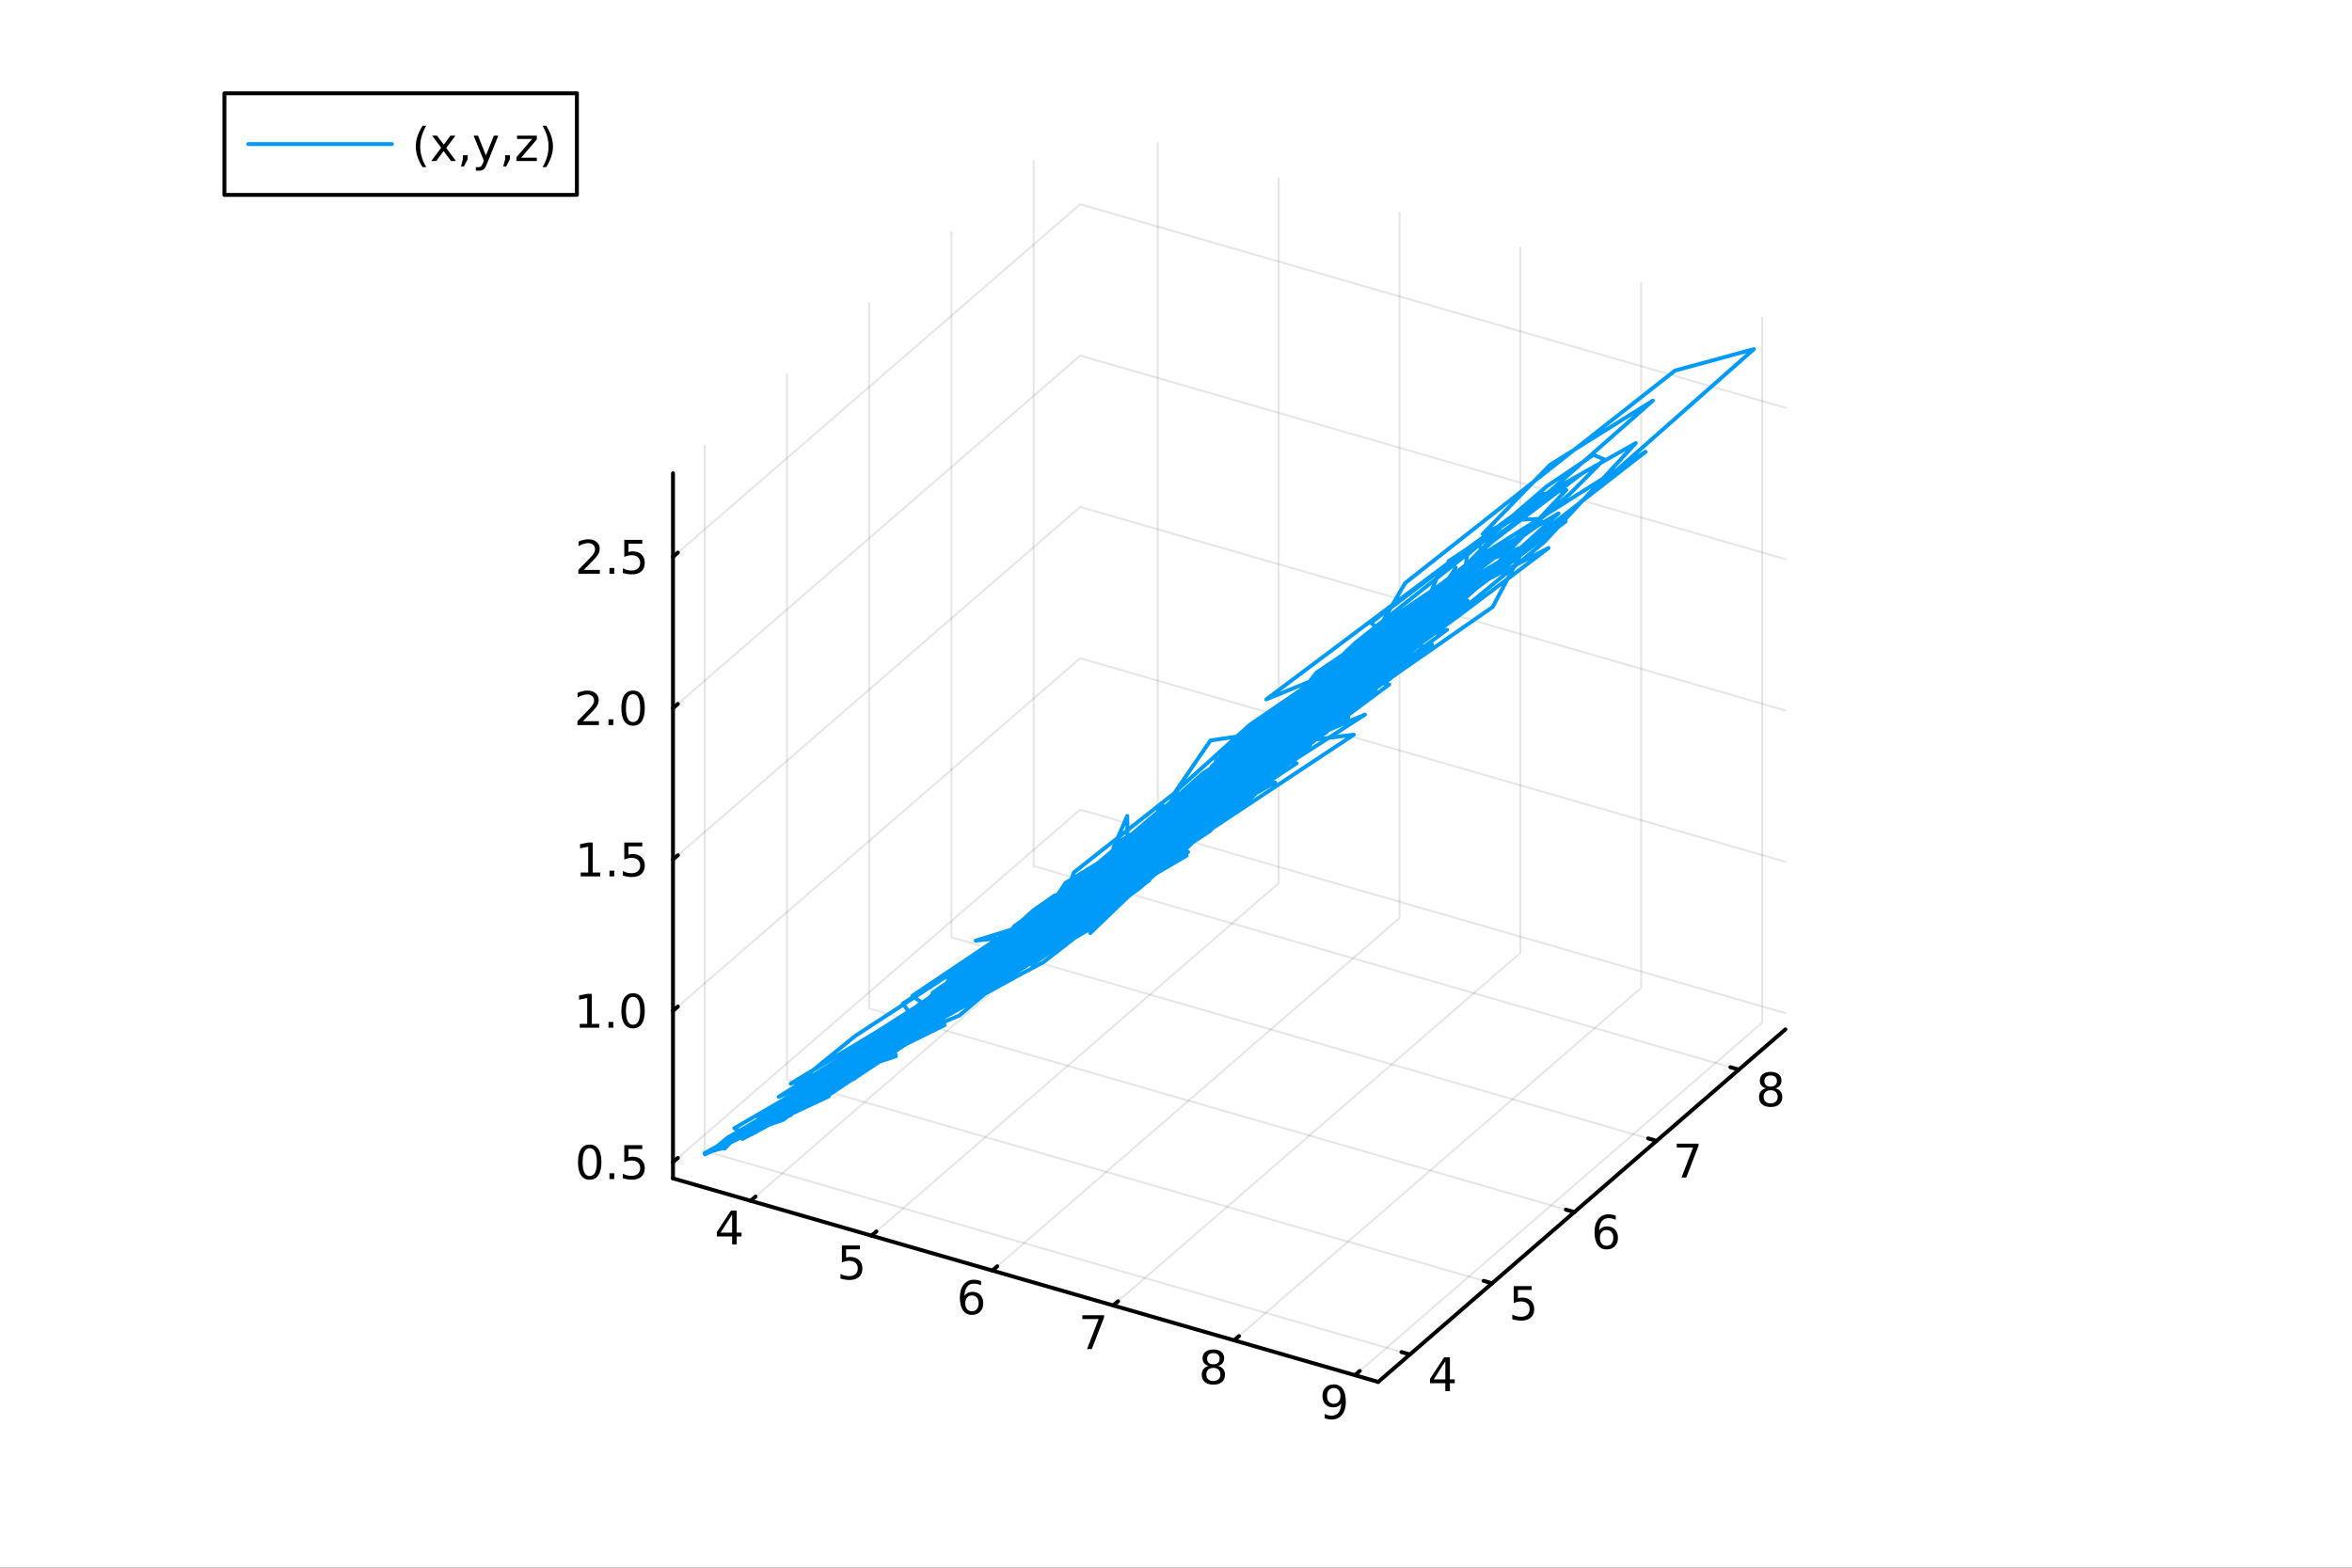 <?xml version="1.0" encoding="utf-8"?>
<svg xmlns="http://www.w3.org/2000/svg" xmlns:xlink="http://www.w3.org/1999/xlink" width="600" height="400" viewBox="0 0 2400 1600">
<rect x="0" y="0" width="2400" height="1600" fill="#333333" stroke="none"/>
<defs>
  <clipPath id="clip500">
    <rect x="0" y="0" width="2400" height="1600"/>
  </clipPath>
</defs>
<path clip-path="url(#clip500)" d="M0 1600 L2400 1600 L2400 0 L0 0  Z" fill="#ffffff" fill-rule="evenodd" fill-opacity="1"/>
<defs>
  <clipPath id="clip501">
    <rect x="480" y="0" width="1681" height="1600"/>
  </clipPath>
</defs>
<defs>
  <clipPath id="clip502">
    <rect x="155" y="47" width="2198" height="1440"/>
  </clipPath>
</defs>
<path clip-path="url(#clip502)" d="M-1302.99 2713.41 L-1302.99 2422.69 L-1160.59 2277.33 L-913.937 2361.26 L-913.937 2651.98 L-1056.34 2797.34 L-1302.99 2713.41  Z" fill="#ffffff" fill-rule="evenodd" fill-opacity="1"/>
<polyline clip-path="url(#clip502)" style="stroke:#000000; stroke-linecap:round; stroke-linejoin:round; stroke-width:2; stroke-opacity:0.1; fill:none" points="765.945,1225.55 1181.41,865.749 1181.41,146.147 "/>
<polyline clip-path="url(#clip502)" style="stroke:#000000; stroke-linecap:round; stroke-linejoin:round; stroke-width:2; stroke-opacity:0.1; fill:none" points="889.271,1261.15 1304.73,901.35 1304.73,181.748 "/>
<polyline clip-path="url(#clip502)" style="stroke:#000000; stroke-linecap:round; stroke-linejoin:round; stroke-width:2; stroke-opacity:0.1; fill:none" points="1012.6,1296.75 1428.06,936.951 1428.06,217.349 "/>
<polyline clip-path="url(#clip502)" style="stroke:#000000; stroke-linecap:round; stroke-linejoin:round; stroke-width:2; stroke-opacity:0.1; fill:none" points="1135.92,1332.35 1551.38,972.552 1551.38,252.95 "/>
<polyline clip-path="url(#clip502)" style="stroke:#000000; stroke-linecap:round; stroke-linejoin:round; stroke-width:2; stroke-opacity:0.1; fill:none" points="1259.25,1367.95 1674.71,1008.15 1674.71,288.551 "/>
<polyline clip-path="url(#clip502)" style="stroke:#000000; stroke-linecap:round; stroke-linejoin:round; stroke-width:2; stroke-opacity:0.1; fill:none" points="1382.57,1403.55 1798.04,1043.75 1798.04,324.152 "/>
<polyline clip-path="url(#clip502)" style="stroke:#000000; stroke-linecap:round; stroke-linejoin:round; stroke-width:2; stroke-opacity:0.1; fill:none" points="1438.66,1382.41 719.058,1174.68 719.058,455.081 "/>
<polyline clip-path="url(#clip502)" style="stroke:#000000; stroke-linecap:round; stroke-linejoin:round; stroke-width:2; stroke-opacity:0.1; fill:none" points="1522.58,1309.73 802.982,1102 802.982,382.401 "/>
<polyline clip-path="url(#clip502)" style="stroke:#000000; stroke-linecap:round; stroke-linejoin:round; stroke-width:2; stroke-opacity:0.1; fill:none" points="1606.51,1237.05 886.906,1029.32 886.906,309.721 "/>
<polyline clip-path="url(#clip502)" style="stroke:#000000; stroke-linecap:round; stroke-linejoin:round; stroke-width:2; stroke-opacity:0.1; fill:none" points="1690.43,1164.37 970.829,956.643 970.829,237.041 "/>
<polyline clip-path="url(#clip502)" style="stroke:#000000; stroke-linecap:round; stroke-linejoin:round; stroke-width:2; stroke-opacity:0.1; fill:none" points="1774.36,1091.69 1054.75,883.963 1054.75,164.361 "/>
<polyline clip-path="url(#clip502)" style="stroke:#000000; stroke-linecap:round; stroke-linejoin:round; stroke-width:2; stroke-opacity:0.1; fill:none" points="686.728,1186.07 1102.19,826.27 1821.79,1034 "/>
<polyline clip-path="url(#clip502)" style="stroke:#000000; stroke-linecap:round; stroke-linejoin:round; stroke-width:2; stroke-opacity:0.1; fill:none" points="686.728,1031.62 1102.19,671.82 1821.79,879.552 "/>
<polyline clip-path="url(#clip502)" style="stroke:#000000; stroke-linecap:round; stroke-linejoin:round; stroke-width:2; stroke-opacity:0.1; fill:none" points="686.728,877.171 1102.19,517.37 1821.79,725.102 "/>
<polyline clip-path="url(#clip502)" style="stroke:#000000; stroke-linecap:round; stroke-linejoin:round; stroke-width:2; stroke-opacity:0.1; fill:none" points="686.728,722.721 1102.19,362.92 1821.79,570.651 "/>
<polyline clip-path="url(#clip502)" style="stroke:#000000; stroke-linecap:round; stroke-linejoin:round; stroke-width:2; stroke-opacity:0.1; fill:none" points="686.728,568.271 1102.19,208.47 1821.79,416.201 "/>
<polyline clip-path="url(#clip500)" style="stroke:#000000; stroke-linecap:round; stroke-linejoin:round; stroke-width:4; stroke-opacity:1; fill:none" points="686.728,1202.68 1406.33,1410.41 "/>
<polyline clip-path="url(#clip500)" style="stroke:#000000; stroke-linecap:round; stroke-linejoin:round; stroke-width:4; stroke-opacity:1; fill:none" points="765.945,1225.55 770.931,1221.23 "/>
<polyline clip-path="url(#clip500)" style="stroke:#000000; stroke-linecap:round; stroke-linejoin:round; stroke-width:4; stroke-opacity:1; fill:none" points="889.271,1261.15 894.256,1256.83 "/>
<polyline clip-path="url(#clip500)" style="stroke:#000000; stroke-linecap:round; stroke-linejoin:round; stroke-width:4; stroke-opacity:1; fill:none" points="1012.6,1296.75 1017.58,1292.43 "/>
<polyline clip-path="url(#clip500)" style="stroke:#000000; stroke-linecap:round; stroke-linejoin:round; stroke-width:4; stroke-opacity:1; fill:none" points="1135.92,1332.35 1140.91,1328.04 "/>
<polyline clip-path="url(#clip500)" style="stroke:#000000; stroke-linecap:round; stroke-linejoin:round; stroke-width:4; stroke-opacity:1; fill:none" points="1259.25,1367.95 1264.23,1363.64 "/>
<polyline clip-path="url(#clip500)" style="stroke:#000000; stroke-linecap:round; stroke-linejoin:round; stroke-width:4; stroke-opacity:1; fill:none" points="1382.57,1403.55 1387.56,1399.24 "/>
<path clip-path="url(#clip500)" d="M747.085 1239.61 L735.279 1258.06 L747.085 1258.06 L747.085 1239.61 M745.858 1235.53 L751.738 1235.53 L751.738 1258.06 L756.668 1258.06 L756.668 1261.95 L751.738 1261.95 L751.738 1270.09 L747.085 1270.09 L747.085 1261.95 L731.483 1261.95 L731.483 1257.43 L745.858 1235.53 Z" fill="#000000" fill-rule="nonzero" fill-opacity="1" /><path clip-path="url(#clip500)" d="M859.091 1271.14 L877.447 1271.14 L877.447 1275.07 L863.373 1275.07 L863.373 1283.54 Q864.392 1283.2 865.41 1283.03 Q866.429 1282.85 867.447 1282.85 Q873.234 1282.85 876.614 1286.02 Q879.994 1289.19 879.994 1294.61 Q879.994 1300.19 876.521 1303.29 Q873.049 1306.37 866.73 1306.37 Q864.554 1306.37 862.285 1306 Q860.04 1305.63 857.633 1304.89 L857.633 1300.19 Q859.716 1301.32 861.938 1301.88 Q864.16 1302.43 866.637 1302.43 Q870.642 1302.43 872.98 1300.33 Q875.318 1298.22 875.318 1294.61 Q875.318 1291 872.98 1288.89 Q870.642 1286.78 866.637 1286.78 Q864.762 1286.78 862.887 1287.2 Q861.035 1287.62 859.091 1288.5 L859.091 1271.14 Z" fill="#000000" fill-rule="nonzero" fill-opacity="1" /><path clip-path="url(#clip500)" d="M991.791 1322.15 Q988.643 1322.15 986.791 1324.31 Q984.963 1326.46 984.963 1330.21 Q984.963 1333.94 986.791 1336.11 Q988.643 1338.26 991.791 1338.26 Q994.94 1338.26 996.768 1336.11 Q998.62 1333.94 998.62 1330.21 Q998.62 1326.46 996.768 1324.31 Q994.94 1322.15 991.791 1322.15 M1001.07 1307.5 L1001.07 1311.76 Q999.315 1310.93 997.509 1310.49 Q995.727 1310.05 993.967 1310.05 Q989.338 1310.05 986.884 1313.17 Q984.454 1316.3 984.106 1322.62 Q985.472 1320.6 987.532 1319.54 Q989.592 1318.45 992.069 1318.45 Q997.278 1318.45 1000.29 1321.62 Q1003.32 1324.77 1003.32 1330.21 Q1003.32 1335.53 1000.17 1338.75 Q997.023 1341.97 991.791 1341.97 Q985.796 1341.97 982.625 1337.38 Q979.454 1332.78 979.454 1324.05 Q979.454 1315.86 983.342 1311 Q987.231 1306.11 993.782 1306.11 Q995.541 1306.11 997.324 1306.46 Q999.129 1306.81 1001.07 1307.5 Z" fill="#000000" fill-rule="nonzero" fill-opacity="1" /><path clip-path="url(#clip500)" d="M1104.42 1342.34 L1126.64 1342.34 L1126.64 1344.33 L1114.1 1376.9 L1109.21 1376.9 L1121.02 1346.27 L1104.42 1346.27 L1104.42 1342.34 Z" fill="#000000" fill-rule="nonzero" fill-opacity="1" /><path clip-path="url(#clip500)" d="M1238.12 1396.09 Q1234.79 1396.09 1232.86 1397.87 Q1230.97 1399.65 1230.97 1402.78 Q1230.97 1405.9 1232.86 1407.68 Q1234.79 1409.47 1238.12 1409.47 Q1241.45 1409.47 1243.37 1407.68 Q1245.29 1405.88 1245.29 1402.78 Q1245.29 1399.65 1243.37 1397.87 Q1241.47 1396.09 1238.12 1396.09 M1233.44 1394.1 Q1230.43 1393.36 1228.74 1391.3 Q1227.08 1389.23 1227.08 1386.27 Q1227.08 1382.13 1230.02 1379.72 Q1232.98 1377.31 1238.12 1377.31 Q1243.28 1377.31 1246.22 1379.72 Q1249.16 1382.13 1249.16 1386.27 Q1249.16 1389.23 1247.47 1391.3 Q1245.8 1393.36 1242.82 1394.1 Q1246.2 1394.88 1248.07 1397.17 Q1249.97 1399.47 1249.97 1402.78 Q1249.97 1407.8 1246.89 1410.48 Q1243.84 1413.17 1238.12 1413.17 Q1232.4 1413.17 1229.32 1410.48 Q1226.27 1407.8 1226.27 1402.78 Q1226.27 1399.47 1228.16 1397.17 Q1230.06 1394.88 1233.44 1394.1 M1231.73 1386.71 Q1231.73 1389.4 1233.4 1390.9 Q1235.09 1392.41 1238.12 1392.41 Q1241.13 1392.41 1242.82 1390.9 Q1244.53 1389.4 1244.53 1386.71 Q1244.53 1384.03 1242.82 1382.52 Q1241.13 1381.02 1238.12 1381.02 Q1235.09 1381.02 1233.4 1382.52 Q1231.73 1384.03 1231.73 1386.71 Z" fill="#000000" fill-rule="nonzero" fill-opacity="1" /><path clip-path="url(#clip500)" d="M1351.68 1447.38 L1351.68 1443.12 Q1353.43 1443.96 1355.24 1444.4 Q1357.05 1444.84 1358.78 1444.84 Q1363.41 1444.84 1365.84 1441.73 Q1368.3 1438.61 1368.64 1432.27 Q1367.3 1434.26 1365.24 1435.32 Q1363.18 1436.39 1360.68 1436.39 Q1355.49 1436.39 1352.46 1433.26 Q1349.45 1430.11 1349.45 1424.67 Q1349.45 1419.35 1352.6 1416.13 Q1355.75 1412.91 1360.98 1412.91 Q1366.98 1412.91 1370.12 1417.52 Q1373.3 1422.1 1373.3 1430.85 Q1373.3 1439.03 1369.41 1443.91 Q1365.54 1448.77 1358.99 1448.77 Q1357.23 1448.77 1355.43 1448.42 Q1353.62 1448.08 1351.68 1447.38 M1360.98 1432.73 Q1364.13 1432.73 1365.96 1430.58 Q1367.81 1428.42 1367.81 1424.67 Q1367.81 1420.95 1365.96 1418.79 Q1364.13 1416.62 1360.98 1416.62 Q1357.83 1416.62 1355.98 1418.79 Q1354.15 1420.95 1354.15 1424.67 Q1354.15 1428.42 1355.98 1430.58 Q1357.83 1432.73 1360.98 1432.73 Z" fill="#000000" fill-rule="nonzero" fill-opacity="1" /><polyline clip-path="url(#clip500)" style="stroke:#000000; stroke-linecap:round; stroke-linejoin:round; stroke-width:4; stroke-opacity:1; fill:none" points="1406.33,1410.41 1821.79,1050.61 "/>
<polyline clip-path="url(#clip500)" style="stroke:#000000; stroke-linecap:round; stroke-linejoin:round; stroke-width:4; stroke-opacity:1; fill:none" points="1438.66,1382.41 1430.02,1379.92 "/>
<polyline clip-path="url(#clip500)" style="stroke:#000000; stroke-linecap:round; stroke-linejoin:round; stroke-width:4; stroke-opacity:1; fill:none" points="1522.58,1309.73 1513.95,1307.24 "/>
<polyline clip-path="url(#clip500)" style="stroke:#000000; stroke-linecap:round; stroke-linejoin:round; stroke-width:4; stroke-opacity:1; fill:none" points="1606.51,1237.05 1597.87,1234.56 "/>
<polyline clip-path="url(#clip500)" style="stroke:#000000; stroke-linecap:round; stroke-linejoin:round; stroke-width:4; stroke-opacity:1; fill:none" points="1690.43,1164.37 1681.8,1161.88 "/>
<polyline clip-path="url(#clip500)" style="stroke:#000000; stroke-linecap:round; stroke-linejoin:round; stroke-width:4; stroke-opacity:1; fill:none" points="1774.36,1091.69 1765.72,1089.2 "/>
<path clip-path="url(#clip500)" d="M1474.83 1389.36 L1463.03 1407.81 L1474.83 1407.81 L1474.83 1389.36 M1473.61 1385.29 L1479.49 1385.29 L1479.49 1407.81 L1484.42 1407.81 L1484.42 1411.7 L1479.49 1411.7 L1479.49 1419.85 L1474.83 1419.85 L1474.83 1411.7 L1459.23 1411.7 L1459.23 1407.19 L1473.61 1385.29 Z" fill="#000000" fill-rule="nonzero" fill-opacity="1" /><path clip-path="url(#clip500)" d="M1544.61 1312.61 L1562.97 1312.61 L1562.97 1316.54 L1548.9 1316.54 L1548.9 1325.02 Q1549.92 1324.67 1550.93 1324.51 Q1551.95 1324.32 1552.97 1324.32 Q1558.76 1324.32 1562.14 1327.49 Q1565.52 1330.66 1565.52 1336.08 Q1565.52 1341.66 1562.05 1344.76 Q1558.57 1347.84 1552.25 1347.84 Q1550.08 1347.84 1547.81 1347.47 Q1545.56 1347.1 1543.16 1346.36 L1543.16 1341.66 Q1545.24 1342.79 1547.46 1343.35 Q1549.68 1343.9 1552.16 1343.9 Q1556.17 1343.9 1558.5 1341.8 Q1560.84 1339.69 1560.84 1336.08 Q1560.84 1332.47 1558.5 1330.36 Q1556.17 1328.26 1552.16 1328.26 Q1550.29 1328.26 1548.41 1328.67 Q1546.56 1329.09 1544.61 1329.97 L1544.61 1312.61 Z" fill="#000000" fill-rule="nonzero" fill-opacity="1" /><path clip-path="url(#clip500)" d="M1639.42 1255.35 Q1636.27 1255.35 1634.42 1257.5 Q1632.59 1259.65 1632.59 1263.4 Q1632.59 1267.13 1634.42 1269.3 Q1636.27 1271.46 1639.42 1271.46 Q1642.57 1271.46 1644.4 1269.3 Q1646.25 1267.13 1646.25 1263.4 Q1646.25 1259.65 1644.4 1257.5 Q1642.57 1255.35 1639.42 1255.35 M1648.7 1240.69 L1648.7 1244.95 Q1646.94 1244.12 1645.14 1243.68 Q1643.35 1243.24 1641.59 1243.24 Q1636.96 1243.24 1634.51 1246.36 Q1632.08 1249.49 1631.73 1255.81 Q1633.1 1253.79 1635.16 1252.73 Q1637.22 1251.64 1639.7 1251.64 Q1644.9 1251.64 1647.91 1254.81 Q1650.95 1257.96 1650.95 1263.4 Q1650.95 1268.72 1647.8 1271.94 Q1644.65 1275.16 1639.42 1275.16 Q1633.42 1275.16 1630.25 1270.58 Q1627.08 1265.97 1627.08 1257.24 Q1627.08 1249.05 1630.97 1244.19 Q1634.86 1239.3 1641.41 1239.3 Q1643.17 1239.3 1644.95 1239.65 Q1646.76 1240 1648.7 1240.69 Z" fill="#000000" fill-rule="nonzero" fill-opacity="1" /><path clip-path="url(#clip500)" d="M1711 1167.25 L1733.23 1167.25 L1733.23 1169.24 L1720.68 1201.81 L1715.8 1201.81 L1727.6 1171.18 L1711 1171.18 L1711 1167.25 Z" fill="#000000" fill-rule="nonzero" fill-opacity="1" /><path clip-path="url(#clip500)" d="M1806.78 1112.72 Q1803.45 1112.72 1801.52 1114.5 Q1799.63 1116.28 1799.63 1119.41 Q1799.63 1122.53 1801.52 1124.31 Q1803.45 1126.1 1806.78 1126.1 Q1810.11 1126.1 1812.03 1124.31 Q1813.96 1122.51 1813.96 1119.41 Q1813.96 1116.28 1812.03 1114.5 Q1810.14 1112.72 1806.78 1112.72 M1802.1 1110.73 Q1799.09 1109.99 1797.4 1107.92 Q1795.74 1105.86 1795.74 1102.9 Q1795.74 1098.76 1798.68 1096.35 Q1801.64 1093.94 1806.78 1093.94 Q1811.94 1093.94 1814.88 1096.35 Q1817.82 1098.76 1817.82 1102.9 Q1817.82 1105.86 1816.13 1107.92 Q1814.46 1109.99 1811.48 1110.73 Q1814.86 1111.51 1816.73 1113.8 Q1818.63 1116.1 1818.63 1119.41 Q1818.63 1124.43 1815.55 1127.11 Q1812.5 1129.8 1806.78 1129.8 Q1801.06 1129.8 1797.98 1127.11 Q1794.93 1124.43 1794.93 1119.41 Q1794.93 1116.1 1796.83 1113.8 Q1798.72 1111.51 1802.1 1110.73 M1800.39 1103.34 Q1800.39 1106.03 1802.06 1107.53 Q1803.75 1109.04 1806.78 1109.04 Q1809.79 1109.04 1811.48 1107.53 Q1813.19 1106.03 1813.19 1103.34 Q1813.19 1100.66 1811.48 1099.15 Q1809.79 1097.65 1806.78 1097.65 Q1803.75 1097.65 1802.06 1099.15 Q1800.39 1100.66 1800.39 1103.34 Z" fill="#000000" fill-rule="nonzero" fill-opacity="1" /><polyline clip-path="url(#clip500)" style="stroke:#000000; stroke-linecap:round; stroke-linejoin:round; stroke-width:4; stroke-opacity:1; fill:none" points="686.728,1202.68 686.728,483.08 "/>
<polyline clip-path="url(#clip500)" style="stroke:#000000; stroke-linecap:round; stroke-linejoin:round; stroke-width:4; stroke-opacity:1; fill:none" points="686.728,1186.07 691.714,1181.75 "/>
<polyline clip-path="url(#clip500)" style="stroke:#000000; stroke-linecap:round; stroke-linejoin:round; stroke-width:4; stroke-opacity:1; fill:none" points="686.728,1031.62 691.714,1027.3 "/>
<polyline clip-path="url(#clip500)" style="stroke:#000000; stroke-linecap:round; stroke-linejoin:round; stroke-width:4; stroke-opacity:1; fill:none" points="686.728,877.171 691.714,872.854 "/>
<polyline clip-path="url(#clip500)" style="stroke:#000000; stroke-linecap:round; stroke-linejoin:round; stroke-width:4; stroke-opacity:1; fill:none" points="686.728,722.721 691.714,718.404 "/>
<polyline clip-path="url(#clip500)" style="stroke:#000000; stroke-linecap:round; stroke-linejoin:round; stroke-width:4; stroke-opacity:1; fill:none" points="686.728,568.271 691.714,563.954 "/>
<path clip-path="url(#clip500)" d="M601.748 1171.87 Q598.137 1171.87 596.308 1175.43 Q594.503 1178.98 594.503 1186.11 Q594.503 1193.21 596.308 1196.78 Q598.137 1200.32 601.748 1200.32 Q605.382 1200.32 607.188 1196.78 Q609.017 1193.21 609.017 1186.11 Q609.017 1178.98 607.188 1175.43 Q605.382 1171.87 601.748 1171.87 M601.748 1168.17 Q607.558 1168.17 610.614 1172.77 Q613.692 1177.36 613.692 1186.11 Q613.692 1194.83 610.614 1199.44 Q607.558 1204.02 601.748 1204.02 Q595.938 1204.02 592.859 1199.44 Q589.804 1194.83 589.804 1186.11 Q589.804 1177.36 592.859 1172.77 Q595.938 1168.17 601.748 1168.17 Z" fill="#000000" fill-rule="nonzero" fill-opacity="1" /><path clip-path="url(#clip500)" d="M621.91 1197.47 L626.794 1197.47 L626.794 1203.35 L621.91 1203.35 L621.91 1197.47 Z" fill="#000000" fill-rule="nonzero" fill-opacity="1" /><path clip-path="url(#clip500)" d="M637.026 1168.79 L655.382 1168.79 L655.382 1172.73 L641.308 1172.73 L641.308 1181.2 Q642.327 1180.85 643.345 1180.69 Q644.364 1180.5 645.382 1180.5 Q651.169 1180.5 654.549 1183.68 Q657.928 1186.85 657.928 1192.26 Q657.928 1197.84 654.456 1200.94 Q650.984 1204.02 644.664 1204.02 Q642.489 1204.02 640.22 1203.65 Q637.975 1203.28 635.567 1202.54 L635.567 1197.84 Q637.651 1198.98 639.873 1199.53 Q642.095 1200.09 644.572 1200.09 Q648.576 1200.09 650.914 1197.98 Q653.252 1195.87 653.252 1192.26 Q653.252 1188.65 650.914 1186.55 Q648.576 1184.44 644.572 1184.44 Q642.697 1184.44 640.822 1184.86 Q638.97 1185.27 637.026 1186.15 L637.026 1168.79 Z" fill="#000000" fill-rule="nonzero" fill-opacity="1" /><path clip-path="url(#clip500)" d="M591.563 1044.97 L599.202 1044.97 L599.202 1018.6 L590.892 1020.27 L590.892 1016.01 L599.155 1014.34 L603.831 1014.34 L603.831 1044.97 L611.47 1044.97 L611.47 1048.9 L591.563 1048.9 L591.563 1044.97 Z" fill="#000000" fill-rule="nonzero" fill-opacity="1" /><path clip-path="url(#clip500)" d="M620.915 1043.02 L625.799 1043.02 L625.799 1048.9 L620.915 1048.9 L620.915 1043.02 Z" fill="#000000" fill-rule="nonzero" fill-opacity="1" /><path clip-path="url(#clip500)" d="M645.984 1017.42 Q642.373 1017.42 640.544 1020.98 Q638.739 1024.53 638.739 1031.66 Q638.739 1038.76 640.544 1042.33 Q642.373 1045.87 645.984 1045.87 Q649.618 1045.87 651.424 1042.33 Q653.252 1038.76 653.252 1031.66 Q653.252 1024.53 651.424 1020.98 Q649.618 1017.42 645.984 1017.42 M645.984 1013.72 Q651.794 1013.72 654.85 1018.32 Q657.928 1022.91 657.928 1031.66 Q657.928 1040.38 654.85 1044.99 Q651.794 1049.57 645.984 1049.57 Q640.174 1049.57 637.095 1044.99 Q634.04 1040.38 634.04 1031.66 Q634.04 1022.91 637.095 1018.32 Q640.174 1013.72 645.984 1013.72 Z" fill="#000000" fill-rule="nonzero" fill-opacity="1" /><path clip-path="url(#clip500)" d="M592.558 890.516 L600.197 890.516 L600.197 864.151 L591.887 865.817 L591.887 861.558 L600.151 859.891 L604.827 859.891 L604.827 890.516 L612.466 890.516 L612.466 894.451 L592.558 894.451 L592.558 890.516 Z" fill="#000000" fill-rule="nonzero" fill-opacity="1" /><path clip-path="url(#clip500)" d="M621.91 888.572 L626.794 888.572 L626.794 894.451 L621.91 894.451 L621.91 888.572 Z" fill="#000000" fill-rule="nonzero" fill-opacity="1" /><path clip-path="url(#clip500)" d="M637.026 859.891 L655.382 859.891 L655.382 863.826 L641.308 863.826 L641.308 872.299 Q642.327 871.951 643.345 871.789 Q644.364 871.604 645.382 871.604 Q651.169 871.604 654.549 874.776 Q657.928 877.947 657.928 883.363 Q657.928 888.942 654.456 892.044 Q650.984 895.123 644.664 895.123 Q642.489 895.123 640.22 894.752 Q637.975 894.382 635.567 893.641 L635.567 888.942 Q637.651 890.076 639.873 890.632 Q642.095 891.187 644.572 891.187 Q648.576 891.187 650.914 889.081 Q653.252 886.975 653.252 883.363 Q653.252 879.752 650.914 877.646 Q648.576 875.539 644.572 875.539 Q642.697 875.539 640.822 875.956 Q638.97 876.373 637.026 877.252 L637.026 859.891 Z" fill="#000000" fill-rule="nonzero" fill-opacity="1" /><path clip-path="url(#clip500)" d="M594.78 736.066 L611.1 736.066 L611.1 740.001 L589.156 740.001 L589.156 736.066 Q591.818 733.311 596.401 728.682 Q601.007 724.029 602.188 722.687 Q604.433 720.163 605.313 718.427 Q606.216 716.668 606.216 714.978 Q606.216 712.224 604.271 710.488 Q602.35 708.751 599.248 708.751 Q597.049 708.751 594.595 709.515 Q592.165 710.279 589.387 711.83 L589.387 707.108 Q592.211 705.974 594.665 705.395 Q597.118 704.816 599.155 704.816 Q604.526 704.816 607.72 707.501 Q610.915 710.187 610.915 714.677 Q610.915 716.807 610.104 718.728 Q609.317 720.626 607.211 723.219 Q606.632 723.89 603.53 727.108 Q600.429 730.302 594.78 736.066 Z" fill="#000000" fill-rule="nonzero" fill-opacity="1" /><path clip-path="url(#clip500)" d="M620.915 734.122 L625.799 734.122 L625.799 740.001 L620.915 740.001 L620.915 734.122 Z" fill="#000000" fill-rule="nonzero" fill-opacity="1" /><path clip-path="url(#clip500)" d="M645.984 708.52 Q642.373 708.52 640.544 712.085 Q638.739 715.626 638.739 722.756 Q638.739 729.862 640.544 733.427 Q642.373 736.969 645.984 736.969 Q649.618 736.969 651.424 733.427 Q653.252 729.862 653.252 722.756 Q653.252 715.626 651.424 712.085 Q649.618 708.52 645.984 708.52 M645.984 704.816 Q651.794 704.816 654.85 709.423 Q657.928 714.006 657.928 722.756 Q657.928 731.483 654.85 736.089 Q651.794 740.673 645.984 740.673 Q640.174 740.673 637.095 736.089 Q634.04 731.483 634.04 722.756 Q634.04 714.006 637.095 709.423 Q640.174 704.816 645.984 704.816 Z" fill="#000000" fill-rule="nonzero" fill-opacity="1" /><path clip-path="url(#clip500)" d="M595.776 581.616 L612.095 581.616 L612.095 585.551 L590.151 585.551 L590.151 581.616 Q592.813 578.861 597.396 574.232 Q602.003 569.579 603.183 568.237 Q605.429 565.713 606.308 563.977 Q607.211 562.218 607.211 560.528 Q607.211 557.774 605.267 556.037 Q603.345 554.301 600.243 554.301 Q598.044 554.301 595.591 555.065 Q593.16 555.829 590.382 557.38 L590.382 552.658 Q593.206 551.524 595.66 550.945 Q598.114 550.366 600.151 550.366 Q605.521 550.366 608.716 553.051 Q611.91 555.737 611.91 560.227 Q611.91 562.357 611.1 564.278 Q610.313 566.176 608.206 568.769 Q607.628 569.44 604.526 572.658 Q601.424 575.852 595.776 581.616 Z" fill="#000000" fill-rule="nonzero" fill-opacity="1" /><path clip-path="url(#clip500)" d="M621.91 579.672 L626.794 579.672 L626.794 585.551 L621.91 585.551 L621.91 579.672 Z" fill="#000000" fill-rule="nonzero" fill-opacity="1" /><path clip-path="url(#clip500)" d="M637.026 550.991 L655.382 550.991 L655.382 554.926 L641.308 554.926 L641.308 563.399 Q642.327 563.051 643.345 562.889 Q644.364 562.704 645.382 562.704 Q651.169 562.704 654.549 565.875 Q657.928 569.047 657.928 574.463 Q657.928 580.042 654.456 583.144 Q650.984 586.223 644.664 586.223 Q642.489 586.223 640.22 585.852 Q637.975 585.482 635.567 584.741 L635.567 580.042 Q637.651 581.176 639.873 581.732 Q642.095 582.287 644.572 582.287 Q648.576 582.287 650.914 580.181 Q653.252 578.074 653.252 574.463 Q653.252 570.852 650.914 568.746 Q648.576 566.639 644.572 566.639 Q642.697 566.639 640.822 567.056 Q638.97 567.473 637.026 568.352 L637.026 550.991 Z" fill="#000000" fill-rule="nonzero" fill-opacity="1" /><polyline clip-path="url(#clip502)" style="stroke:#009af9; stroke-linecap:round; stroke-linejoin:round; stroke-width:4; stroke-opacity:1; fill:none" points="1005.52,989.412 1000.09,992.226 994.937,994.841 993.827,995.566 986.314,999.38 984.791,1000.37 987.091,999.574 998.179,994.58 998.385,994.699 1013.12,987.913 1038.92,975.714 1036.61,976.714 1055.48,967.566 1054.88,967.593 1061.78,963.761 1042.09,972.865 1078.16,955.173 1065.82,960.426 1077.57,954.098 1037.34,972.688 1045.41,968.649 1043.21,969.165 1034.33,973.136 1003.39,989.374 984.174,1000.51 976.143,1006.65 1000.26,996.818 992.909,1001.82 1019.04,989.39 1065.28,965.123 1105.29,941.536 1036.88,969.136 1098.09,939.772 1135.85,912.973 1076.42,939.157 1021.66,967.208 1010.92,980.183 1000.1,991.517 1058.72,961.033 1032.15,968.814 1057.52,951.596 1034.26,964.151 1093.79,937.502 1082.53,942.449 1033.4,971.353 1064.6,968.379 1044.13,965.551 929.276,1039.83 934.788,1041.64 908.625,1058.05 898.416,1064.62 992.455,1019.77 893.521,1076.55 937.219,1047.67 996.718,1007.97 934.54,1043.96 999.493,1014.41 955.12,1040.74 1049.14,978.071 1145.66,901.399 1200.43,840.74 1299.99,774.644 1523.17,619.447 1556.23,557.256 1502.18,578.076 1450.35,616.646 1414.2,651.081 1421.71,638.628 1352.12,688.601 1318.41,723.6 1223.28,798.554 1283.32,776.096 1274.16,789.754 1123.92,888.181 1021.34,966.091 956.764,1009.6 933.74,1033.36 952.363,1025.74 922.877,1046.09 921.282,1048.99 931.661,1043.46 1018.3,992.327 1050.78,970.613 1028.45,986.989 1100.62,934.65 1097.72,927.243 1147.6,896.505 1067.08,943.71 1040.05,971.684 1103.01,917.508 1197.84,844.409 1046.2,945.659 1024.89,964.913 1135.81,892.467 1225.57,829.402 1094.89,921.867 1082.85,924.402 1066.65,947.825 1129.2,915.29 1096.48,942.227 1155.56,899.416 1221.3,832.325 1307.22,769.069 1362.38,725.598 1444.9,641.999 1526.21,562.935 1343.2,686.613 1300.16,742.19 1275.9,768.823 1325.18,745.372 1381.21,697.077 1378.18,702.346 1261.41,776.189 1186.08,844.252 1232.6,830.424 1229.58,825.919 1234.41,827.271 1280.03,801.511 1310.91,766.185 1333.32,735.371 1335.05,734.335 1298.77,763.47 1355.7,731.891 1186.41,838.738 1233.81,802.821 1190.15,844.661 1253.58,809.922 1346.06,727.109 1439.96,660.564 1430.5,654.715 1410.63,651.069 1289.72,742.785 1318.82,736.688 1210.07,809.082 1161.31,858.182 1183.53,851.027 1163.59,866.624 1182.62,854.32 1228.3,818.23 1193.99,837.782 1113.12,900.556 1062.01,937.391 1062.62,947.999 1006.82,986.948 1052.29,966.33 1013.99,992.832 1022.12,988.604 1045.72,958.008 1054.44,961.697 1022.84,974.927 1172.94,875.418 1195.45,857.622 1237.24,815.116 1232.73,807.334 1240.28,807.535 1195.3,826.265 1227.16,812.379 1257.03,781.976 1216.3,822.347 1278.98,775.965 1252.18,800.124 1418.94,692.422 1296.95,771.401 1254.98,794.868 1163.08,863.801 1164.08,867.949 1190.17,846.624 1220.26,820.808 1244.05,792.141 1291.65,749.324 1311.32,735.519 1300.36,757.316 1285.65,761.675 1259.04,776.092 1290.06,746.225 1263.16,758.243 1339.29,729.836 1330.26,747.068 1214.91,860.981 1158.49,903.635 1285.27,789.862 1167.77,864.722 1131.14,888.153 1173.03,877.23 1100.53,913.332 1119.73,906.4 1103.36,930.636 1107.83,928.483 1086.43,932.224 1070.03,941.382 1055.17,950.321 1029.34,969.405 972.518,1008.23 991.458,998.275 1088.5,929.667 1043.25,962.62 929.207,1032.22 1079.62,949.852 1210.86,873.29 1180.13,885.285 1186.78,872.699 1191.48,862.336 1174.29,850.984 1160.1,868.03 1130.5,895.41 1171.22,873.765 1074.39,941.743 1119.58,901.763 1128.85,898.503 1179.81,855.616 1118.91,895.031 1058.8,952.794 1037.87,970.117 1035.71,971.933 1113.01,936.968 1120.46,921.461 1131.17,914.206 1179.12,875.939 1244.66,821.34 1299.44,782.993 1382.37,697.949 1383.22,686.086 1288.7,747.464 1365.53,716.888 1316.28,748.267 1318.37,731.092 1211.05,808.592 1198.62,836.161 1209.86,837.912 1339.45,752.712 1238.56,809.715 1190.41,856.857 1158.12,868.618 1158.23,871.532 1083.57,934.855 1081.06,941.442 1061.39,950.739 1132.7,913.209 1185.58,865.211 1167.43,871.623 1243.09,823.92 1171.96,859.39 1180.2,858.278 1220.19,827.725 1288.65,771.206 1185.1,843.346 1213.93,847.019 1076.77,933.843 1073.22,925.624 1069.77,933.768 1051.66,940.053 992.978,975.397 1048.85,960.09 1076.5,937.094 1112.58,911.834 1145,871.333 1205.37,833.673 1263.12,787.227 1234.77,804.507 1241.88,806.099 1272.05,772.937 1258.74,790.284 1411.73,669.873 1374.1,686.455 1417.83,637.186 1484.83,587.206 1312.58,723.392 1255.73,777.691 1188.69,835.127 1068.2,920.533 1040.61,951.854 957.259,1010.71 1029.05,979.981 1027.28,985.956 1087.23,951.703 1158.11,898.981 1134.44,905.382 1164.89,883.43 1199.04,861.047 1253.96,814.01 1315.21,759.288 1315.66,752.543 1323.07,745.664 1184.96,835.981 1034.55,945.583 1107.63,916.44 1119.78,913.844 998.464,985.376 1059.91,960.616 1117.86,925.091 1130.74,906.679 1117.98,920.166 1207.37,856.342 1204.13,849.856 1214.3,837.994 1261.71,799.812 1318.74,753.647 1333.59,735.946 1383.36,702.714 1362.22,711.73 1201.7,831.316 1314.81,763.668 1275.16,803.065 1303.56,777.943 1307.34,759.604 1497.66,613.139 1431.79,632.739 1275.3,739.771 1201.88,805.859 1185.44,834.804 1194.93,835.226 1233.33,813.7 1266.22,794.646 1285.24,770.285 1294.64,757.99 1324.76,737.047 1292.3,760.108 1175.43,849.635 1076.02,925.405 921.293,1024.23 929.204,1035.08 912.849,1048.97 956.029,1033.72 955.496,1032.74 912.11,1057.26 875.707,1081.74 845.605,1093.14 978.397,1021.11 916.778,1058.7 813.552,1129.75 806.66,1138.26 786.797,1142.65 904.724,1074.21 865.657,1089.77 789.483,1134.96 804.906,1126.08 992.767,1021.96 1049.07,979.738 1212.36,869.531 1190.26,862.034 1067.05,929.174 1142.79,885.219 1157.15,878.93 1132.59,889.532 1226.31,823.923 1216.06,843.655 1145.16,877.752 1214.26,850.19 1133.95,894.268 1126.63,917.346 1283.7,794.777 1295.17,776.597 1294.89,770.745 1432.83,661.091 1524.46,584.259 1414.22,650.185 1401.4,674.682 1330.88,723.25 1280.17,771.067 1371.6,711.042 1384.09,687.327 1361.1,705.635 1305.75,751.604 1213.27,824.246 1072.57,918.791 1056.39,937.573 990.597,980.33 968.399,1010.69 1048.26,968.506 1096.41,932.331 1115.21,915.111 1118.59,909.06 1061.92,947.121 1050.64,954.62 999.805,993.274 928.683,1039.73 870.33,1082.26 891.308,1072.99 978.973,1036.43 1019.4,1002.15 1027.77,983.55 1137.72,905.975 1192,864.916 1162.12,880.396 1226.57,823.406 1101.06,894.948 1009.96,968.981 967.147,1001.48 968.686,1008.24 981.22,1006.4 1012.39,996.245 971.864,1013.18 1033.36,977.389 1040.29,978.38 1043.58,960.578 1082.09,938.769 1123.93,922.973 1114.05,918.201 1147.05,894.362 1133.51,902.199 1104.69,916.882 1190.45,857.522 1187.55,855.758 1167.49,861.565 1221.59,807.671 1264.09,801.049 1264.9,805.969 1323.52,742.865 1296.81,757.929 1283.46,765.622 1167.6,858.013 1163.33,864.31 1213.05,839.245 1246.47,811.368 1192.42,841.829 1270.33,802.498 1353.41,747.383 1442.02,648.306 1418.13,654.487 1361.72,689.457 1470.71,607.281 1573.68,532.986 1570.1,529.617 1551.11,530.399 1553.38,528.294 1520.14,551.781 1498.46,574.294 1393.73,658.655 1403.15,667.035 1292,749.919 1186.47,826.341 1233.19,815.798 1192.61,846.856 1214.87,843.293 1285.02,795.559 1304.19,778.73 1230.47,818.138 1297.5,762.339 1107.59,893.561 1019.81,961.256 872.687,1057.3 818.804,1101.06 867.651,1086.24 913.842,1064 937.809,1045.21 888.181,1069.3 902.235,1061.18 879.724,1082.14 922.764,1059.27 910.181,1064.65 979.171,1024.69 999.714,1011.23 971.002,1021.09 1001.95,1006.58 1038.42,978.157 1105.89,938.31 1206.86,869.456 1256.51,822.389 1232.32,831.642 1325.03,765.974 1227.05,830.997 1318.4,768.722 1292.37,774.074 1320.19,758.792 1307.64,757.802 1475.11,607.983 1423.96,647.075 1320.7,732.166 1311.85,742.024 1319.62,741 1309.88,754.064 1239.45,803.117 1270,775.517 1338.16,722.627 1329.87,724.144 1394.13,684.239 1227.48,789.315 1143.42,864.043 1119.04,895.783 1137.2,893.532 1176.1,876.859 1067.8,937.098 1115.66,918.391 1152.41,897.101 1128.67,898.155 1111.75,909.739 1112.49,911.228 1155.42,882.084 1019.98,970.9 991.217,997.581 983.334,997.477 983.554,1010.01 915.66,1048.62 1033.8,988.147 1015.66,982.521 1005.39,991.527 1067.94,959.646 1099.08,930.243 1138.28,903.548 1140.18,903.29 1258.45,811.843 1204.16,835.96 1121.92,893.567 1063.56,934.335 1017.65,968.483 1053.73,957.903 970.609,1016.91 1036.12,982.025 1042.07,980.306 1000.07,1012.54 941.969,1041.65 1059.77,973.775 1136.78,906.218 1201.38,855.007 1278.63,796.528 1402.96,684.299 1513.17,571.441 1430.04,632.519 1400.51,647.299 1364.19,690.93 1457.92,642.292 1502.86,601.606 1598.25,500.054 1574.16,504.246 1498.51,559.15 1292.12,713.801 1393.71,672.067 1406.8,666.133 1348.96,714.05 1272.92,772.064 1312.45,754.115 1313.19,757.308 1334.89,740.867 1213.01,831.28 1166.79,857.563 1123.91,893.256 1173.08,874.307 1189.2,861.188 1070.66,930.837 1050.81,952.764 1009.65,981.109 1024.8,976.955 984.987,995.561 854.597,1078.76 909.934,1057.72 950.272,1037.88 930.786,1047.13 824.646,1107.56 865.201,1089.63 928.769,1053.02 906.3,1061.19 892.864,1067.16 949.165,1036.87 935.725,1037.64 1021.01,984.138 1050.25,962.624 1039.52,973.477 941.034,1041.26 942.266,1033.43 975.358,1010.73 1045.65,972.645 1129.62,914.298 1248.46,816.809 1220.82,825.141 1126.7,891.44 1018.55,961.61 995.661,988.402 927.263,1033.72 922.062,1046.78 864.672,1082.98 916.97,1050.59 947.274,1030.02 807.219,1118.18 807.868,1121.2 776.709,1141.71 778.018,1136.09 771.959,1139.25 832.201,1120.59 844.898,1108.86 882.215,1085.96 819.737,1122.84 907.678,1070.83 901.185,1076.39 859.574,1098.1 927.558,1053.35 906.214,1070.39 895.98,1076.53 919.789,1063.19 974.139,1027.47 949.767,1035.63 940.53,1033.36 921.242,1053.22 855.461,1083.38 894.024,1080.35 855.81,1103.55 847.091,1103.75 849.435,1100.76 894.68,1069.39 961.287,1032.76 940.279,1039.8 947.845,1034.65 1027.59,983.826 1040.75,980.983 1168.85,889.17 1258.56,828.765 1160,874.791 1119.24,899.438 1141.13,894.791 1068.99,940.646 1154.36,876.376 1092.3,916.962 1117.66,906.746 1006,989.045 1044.3,967.635 1161.75,884.795 1169.4,872.791 1301.23,798.472 1228.62,823.946 1252.99,807.906 1217.74,833.923 1152.61,871.557 1161.9,860.832 1201.03,848.204 1309.5,771.856 1305.19,769.71 1476.58,642.699 1449.84,650.593 1466.49,618.246 1427.98,641.658 1563.81,536.417 1560.58,539.534 1602.12,503.858 1636.96,468.799 1626,464.217 1578.45,496.261 1497.09,566.469 1495.39,578.957 1351.57,682.761 1290.65,743.802 1211.1,807.027 1179.12,844.191 1152.97,870.321 1175.84,868.846 1102.01,915.811 1088.7,933.938 1064.05,949.01 1073.21,949.462 1076.39,947.447 1107.94,921.004 1131.75,901.68 1223.93,830.946 1286.37,783.041 1298.75,770.116 1399.18,696.346 1516.11,591.777 1590.37,523.982 1479.91,589.008 1256.51,757.865 1231.86,789.884 1185.17,836.782 1242.45,815.388 1236.49,820.802 1217.84,833.659 1171.77,867.537 1144.38,883.978 1151.43,887.511 1108.98,920.13 1004.61,989.44 1020.17,985.119 1068.03,962.373 1013.56,998.272 1073.28,957.111 1156.76,888.724 1228.83,824.154 1210.28,822.343 1185.5,845.292 1135.92,881.474 1129.4,877.826 1150.51,857.201 1150.24,832.767 1136.07,865.381 1153.04,868.491 1157.91,875.092 1323.65,764.557 1247.09,803.99 1226.36,813.401 1303.99,767.952 1206.4,846.495 1246.78,812.292 1258.65,798.801 1190.98,846.997 1126.06,897.726 1038.38,955.801 1042.98,961.217 1059.67,960.04 986.476,1010.12 1049.32,969.627 1189.04,867.051 1243.86,828.958 1217.03,837.968 1329.76,757.048 1400.77,674.978 1393.03,670.277 1282.31,751.988 1381,690.775 1371.27,707.049 1344.03,723.25 1418.48,669.921 1425.52,648.973 1337.03,721.332 1194.47,827.798 1219.13,824.249 1238.19,811.539 1278.51,789.472 1307.9,767.002 1417.44,679.208 1437.01,660.584 1381.59,696.802 1277.68,773.063 1180.59,853.746 1104.97,899.556 930.991,1016.35 941.394,1023.93 940.932,1033.9 962.573,1028 898.899,1062.72 931.838,1047.38 835.25,1100.82 890.736,1078.77 781.929,1134.45 874.938,1096.24 888.867,1081.21 796.479,1126.41 849.243,1102.98 785.158,1137.97 764.353,1155.66 805.593,1136.63 757.506,1162.4 775.752,1152.83 771.704,1149.83 746.159,1162 718.907,1176.95 818.012,1129.37 811.792,1128.92 829.114,1115.99 834.602,1116.2 798.239,1128.71 742.416,1161.12 729.202,1172.04 794.278,1134.06 786.738,1137.71 805.17,1126.68 871.918,1100.83 838.817,1100.85 854.804,1097.89 854.214,1096.39 928.949,1056.02 944.366,1049.09 1052.41,982.675 995.38,1006.2 1024.2,986.54 942.259,1030.34 1156.22,901.278 1201.78,861.95 1072.69,929.544 1097.85,916.259 1052.31,951.589 1069.58,941.423 1117.38,902.279 1164.99,874.188 1220.79,820.73 1240.29,808.168 1151.69,871.917 1201.58,844.662 1311.21,777.679 1417.51,698.591 1395.81,693.427 1402.57,681.721 1403.42,671.592 1455.07,633.219 1455.77,636.546 1389.41,678.282 1298.11,748.468 1244.75,788.577 1194.44,823.309 1119.28,891.685 1083.1,921.288 1055.5,947.171 1016.27,977.046 1092.77,939.424 1091.88,934.739 1017.6,976.719 998.391,993.407 1090.47,947.978 1070.74,953.638 1031.62,976.661 973.049,1008.82 912.278,1048.78 864.233,1080.55 891.111,1069.92 968.67,1026.35 1006.32,997.024 987.953,998.033 1104.33,929.775 1035.3,972.555 1103.67,929.261 1073.92,930.308 1016.6,970.372 1161.72,876.94 1228.64,832.607 1265.3,812.828 1326.12,736.426 1351.72,721.959 1295.79,766.767 1429.12,679.786 1348.26,725.877 1362.69,711.225 1393.49,691.336 1516.35,558.596 1686.61,408.856 1581.51,474.575 1513.01,545.093 1528.7,537.312 1398.82,635.721 1413.71,647.29 1385.01,672.908 1359.63,696.158 1349.03,715.301 1377.62,697.215 1380.31,698.49 1339.13,734.009 1318.24,743.113 1372.72,716.248 1326.5,735.697 1265.05,786.433 1242.85,802.959 1173.78,855.97 1109.23,902.198 1046.73,950.963 1015.94,978.365 1024.5,975.206 1107.71,925.944 1098.87,927.753 1016.22,985.204 1031.27,987.668 1013.15,1001.12 1005.14,1003.59 960.611,1012.01 902.557,1050.06 964.987,1006.61 1024.16,972.89 1046.99,963.73 955.79,1035.91 1007.48,1004.6 1074.29,948.153 1096.34,929.29 1143.61,892.288 1147.51,890.944 1092.88,927.711 1008.85,983.065 1049.99,968.421 975.148,1008.41 1058.87,940.593 1050.31,963.359 1034.72,974.073 905.748,1063.14 863.156,1082.98 818.694,1107.97 1000.61,1010.46 1017.29,990.312 1067.59,954.323 1101.92,922.704 1107.74,904.308 1001.13,987.838 991.175,997.731 987.872,1000.8 889.495,1064.62 881.854,1082.63 918.658,1058.84 955.756,1033.97 922.707,1061.02 1039.44,980.319 1092.16,951.808 1166.5,886.96 1183.09,870.515 1323.1,779.013 1286.75,770.529 1236.29,798.648 1103.98,892.393 1180.77,857.968 1145.37,880.226 1166.64,874.703 1222.48,841.779 1075.41,928.146 1005.31,976.405 974.926,1002.31 975.538,1008.84 948.529,1029.82 1011.23,1000.06 1144.14,914.625 1184.52,878.196 1218.39,847.987 1335.55,757.549 1330.41,746.184 1326.46,737.657 1253.53,790.451 1249.54,795.021 1165.07,855.459 1337.86,747.207 1253.27,781.931 1155.44,865.957 1172.52,863.481 1092.2,912.961 1101.16,922.854 1141.82,898.244 1147.97,882.964 1181.59,857.517 1217.02,832.125 1319.35,756.263 1337.26,726.19 1338.45,731.855 1500.64,599.308 1422.83,649.742 1279.78,746.168 1326.99,733.976 1284.54,768.205 1352.02,704.469 1362.02,704.33 1417.65,668.794 1455.89,630.372 1321.26,744.985 1246.18,804.35 1318.39,746.264 1217.03,824.454 1278.48,778.434 1356.79,728.249 1465.9,642.951 1448.11,640.718 1679.17,461.057 1514.42,564.935 1485.29,596.12 1383.93,674.773 1265.17,764.005 1239.81,794.465 1242.38,804.359 1122.59,885.782 1083.2,929.107 1062.55,949.17 1087.13,939.398 1129.3,908.564 1132.52,902.564 1138.05,888.32 1206.27,843.444 1168.37,870.809 1185.71,857.868 1081.95,921.265 1193.51,873.203 1290.36,799.776 1266.63,808.375 1194.27,847.552 1237.79,825.517 1134.02,897.609 1027.12,980.517 988.901,1000.39 1078.12,946.646 1096.56,937.747 1157.24,903.404 1246.27,820.295 1296.77,777.734 1276.28,786.529 1358.21,727.854 1302.78,751.337 1243.84,797.243 1241.74,799.935 1241.98,800.856 1196,835.143 1165.35,869.238 1193.16,850.379 1122.41,912.906 1132.38,904.286 1129.77,909.949 1045.74,961.748 1049.38,957.397 1034.92,974.594 1099.12,933.765 1299.52,788.266 1294.77,768.52 1343.03,735.559 1360.01,721.77 1277.6,784.395 1258.64,787.344 1134.43,875.008 1050.53,947.057 1085.44,932.068 1028.96,958.907 1065.28,944.446 1052.52,946.94 1000.1,992.33 974.703,1009.23 986.042,1003.29 1082.54,952.158 1067.94,957.182 1140.82,903.407 1169.35,878.418 1083.96,931.328 1123.01,910.57 1083.6,934.646 1076.26,926.061 1107.06,910.95 1104.46,923.705 1275.18,815.68 1316.37,777.516 1290.86,770.949 1424.85,678.868 1383.18,701.903 1459.71,613.614 1510.71,586.046 1333.05,715.089 1332.94,729.344 1281.91,756.542 1415.67,672.794 1334.7,744.281 1293.29,786.722 1461.19,657.745 1371.08,717.333 1382.76,704.139 1271.66,779.608 1288.82,764.549 1221.02,823.951 1375.95,732.245 1330.83,751.184 1446.91,659.264 1575.7,553.276 1669.17,452.237 1567.45,509.665 1505.13,554.282 1512.61,560.389 1612.21,484.78 1478.05,572.805 1485.44,579.313 1477.84,591.314 1396.66,646.486 1389.44,654.056 1386.6,670.328 1275.44,756.443 1315.12,747.1 1245.7,792.323 1223.66,815.168 1169.5,857.739 1245.62,823.127 1205.74,839.14 1258.98,805.507 1230.47,824.488 1162.26,868.255 1123.72,903.285 1073.02,937.952 1022.84,982.687 1051.57,962.362 1083.83,943.72 1057.98,954.919 1017.91,964.431 963.073,1012.77 1046.89,974.959 1124.58,910.749 1095.26,932.368 1138.52,897.137 1131.44,901.33 1098.22,924.752 1106.42,913.572 1217.26,839.566 1276.56,799.723 1366.9,727.459 1267.45,788.523 1322.16,747.101 1255.04,787.587 1267.34,787.392 1378.62,698.345 1363.93,702.622 1335,727.987 1219.86,815.266 1368.27,714.057 1328.89,729.955 1287.3,767.945 1271.57,772.01 1187.91,827.073 1315.24,751.579 1336.67,721.603 1235.71,812.525 1177.78,858.062 1297.25,785.833 1315.64,759.03 1298.31,763.309 1334.01,735.795 1278.54,773.678 1258.86,786.412 1294.16,767.957 1285.52,775.853 1259.96,793.143 1368.73,701.933 1334.11,739.853 1255.42,807.426 1347.38,733.498 1334.51,720.81 1338.65,722.539 1178.8,831.1 1099.27,898.961 1172.25,871.388 1253.69,810.473 1103.06,919.09 1067.74,956.918 1069.97,940.666 1094.84,919.726 1141.61,893.806 1129.61,905.826 948.124,1040.06 1001.78,1000.41 1032.62,978.751 1129.55,895.701 1110.14,912.756 1159.59,869.552 982.922,982.834 967.577,1005.73 960.617,1016.42 955.494,1022.83 925.616,1037.91 990.861,1002.19 849.023,1088.98 874.811,1078.74 1040.34,975.987 1121.81,919.919 1217.63,844.821 1153.43,878.39 1178.6,870.995 1245.06,810.098 1239.46,810.202 1252.11,800.919 1325.11,756.97 1327.98,721.287 1261.54,773.155 1308.84,746.894 1299.52,753.174 1424.36,669.615 1481.68,626.373 1452.65,634.147 1363.44,698.098 1392.65,681.256 1271.96,767.607 1178.5,844.251 1134.36,886.241 1106.45,914.827 1116.32,915.301 1106.01,919.606 1065.04,942.588 1152.5,890.244 1222.99,849.735 1185.87,849.957 1181.48,863.492 1154.72,878.269 1156.37,857.048 1085.48,909.939 1103.28,919.227 1128.27,904.401 1100.25,919.618 1118.53,913.197 1087.14,931.417 1081.02,939.203 1187.5,865.217 1145.27,876.987 1101.4,916.52 1075.3,934.403 1084.09,939.244 1006.6,980.245 1178.39,886.697 1156.14,887.664 1196.22,855.134 1221.39,827.868 1298.23,778.339 1211.68,838.991 1196.69,835.659 1391.24,696.746 1423.98,664.826 1480.76,613.512 1487.71,613.079 1402.44,642.668 1505.4,579.908 1552.72,548.036 1437.98,635.651 1240.59,776.091 1280.29,780.736 1354.04,727.442 1354.49,720.18 1271.87,773.301 1216.39,824.505 1257.95,801.941 1239.73,812.048 1291.97,778.137 1326.45,744.614 1426.54,667.847 1405.3,675.159 1347.27,716.085 1339.88,717.986 1329.65,736.532 1316.32,740.196 1165.51,850.62 1080.45,918.161 1088.68,925.079 1072.1,936.455 1063.16,948.625 1092.82,931.498 1054.02,956.026 1001.57,984.505 983.743,1001.77 1139.08,918.712 1152.34,900.941 1151.84,894.446 1282.57,793.181 1216.93,832.456 1223.11,834.657 1260.97,806.119 1300.17,772.634 1210.2,825.976 1337.49,745.985 1339.07,742.244 1416.12,667.543 1322.21,718.516 1374.39,684.907 1267.47,752.07 1200.44,818.786 1214.07,825.298 1230.41,822.208 1130.06,888.425 1205.39,851.885 1347.56,749.003 1326.91,748.729 1299.82,757.269 1305.76,745.894 1307.78,748.131 1362.42,723.943 1385.93,710.223 1299.16,749.925 1351.5,720.902 1386.95,695.802 1321.12,744.25 1221.19,807.031 1185.39,848.155 1126.42,895.931 1104.89,913.663 1027.26,976.69 1013.79,990.843 991.648,1005.28 1016.29,995.424 1008.01,995.497 1065.34,963.512 1018.51,991.123 1030.58,975.69 969.936,1014.51 829.904,1103.07 821.109,1110.1 848.344,1086.44 796.491,1126.86 823.86,1114.47 1000.52,1016.23 1025.78,987.287 968.482,1014.42 862.658,1079.37 891.743,1068.27 871.807,1082.66 838.184,1104.95 813.584,1123.2 925.87,1062.32 1056.61,979.016 1048.17,971.182 1098.61,929.58 1081.11,931.407 1041.7,965.636 983.574,1006.41 1089.23,926.5 1065.67,931.837 1169.65,870.127 1171.64,884.987 1117.31,914.163 1201.08,864.148 1270.03,795.576 1461.3,660.433 1419.22,658.13 1358.43,694.405 1277.63,766.355 1267.7,775.637 1324.82,750.976 1412.09,670.748 1501.34,601.739 1420.22,637.842 1480.79,603.598 1440.08,634.949 1369.17,687.699 1295.71,745.593 1277.93,775.757 1254.32,800.828 1231.69,810.284 1263.1,796.684 1424.39,688.35 1465.05,626.656 1454.22,625.205 1579.09,542.211 1789.67,356.333 1709.16,378.229 1598.2,465.474 1433.75,595.17 1408.75,638.115 1363.4,677.516 1385.04,676.143 1362.13,699.21 1355.51,703.644 1238.37,795.657 1341.58,743.463 1332.42,741.565 1308.28,750.441 1328.73,738.201 1349.81,733.014 1288.44,762.11 1200.22,822.912 1208.35,829.944 1154.66,874.878 1163.81,874 1116,911.323 1163.48,888.731 1172.33,873.174 1133.23,892.947 991.755,983.129 972.911,1004.21 954.831,1019.81 871.962,1067.49 864.533,1078.02 872.395,1080.81 878.961,1081.15 880.412,1080.32 845.235,1099.87 871.304,1087.78 903.078,1070.98 918.725,1055.45 1010.43,1005.29 1018.86,986.083 1040.53,961.191 1000.35,996.152 952.301,1031.98 877.809,1079.41 839.668,1102.88 920.397,1057.74 885.992,1073.75 911.1,1067.18 864.791,1093.83 882.584,1076.39 785.433,1137.32 801.561,1136.51 739.506,1167.15 794.414,1142.63 866.184,1100.45 951.266,1041.16 1018.64,996.109 1045.96,979.88 1173.84,894.469 1180.97,872.211 1234.18,833.646 1244.96,820.382 1265.87,798.276 1087.26,911.089 1204.21,857.328 1293.2,772.798 1174.41,852.474 1216.11,828.943 1243.07,797.493 1334.18,737.397 1211.46,830.269 1203.07,835.25 1128,894.368 1037.74,951.679 1018.03,969.433 1030.71,976.76 1038.94,977.7 1170.58,892.675 1150.96,890.771 1230.84,835.864 1292.88,791.618 1277.12,800.331 1353.4,732.162 1340.14,728.448 1355.98,719.121 1209.28,821.169 1299.12,761.92 1349.07,737.081 1227,821.354 1195.99,839.865 1186.48,843.666 1162.43,880.739 1151.03,884.508 1134.03,898.118 1176.92,869.418 1199.26,858.013 1149.23,886.056 1153.88,882.877 1171.48,883.88 1283.03,783.744 1171.8,859.06 1225.09,827.931 1265.53,799.353 1344.08,742.841 1387.61,700.746 1357.13,711.57 1348.29,721.337 1247.74,778.73 1341.7,709.77 1382.36,678.649 1379.01,687.46 1278.22,775.601 1262.98,790.231 1315.59,735.479 1368.3,705.089 1280.07,788.436 1295.24,773.919 1292.98,781.456 1141.46,887.355 1078.03,936.335 1046.24,953.415 1139.15,895.612 1200.38,851.885 1242.02,832.538 1175.61,873.852 998.648,991.942 964.615,1018.72 989.736,999.427 1030.7,976.174 1081.81,940.057 1086.04,942.339 1060.33,945.657 1220.74,824.765 1355.16,735.861 1287.94,774.924 1311.56,743.842 1298.88,764.31 1263.05,792.79 1285.87,776.331 1157.33,889.971 1122.35,912.258 1097.4,918.018 1081.03,937.967 1100.39,927.559 1162,879.845 1199.93,848.636 1093.11,912.969 1062.71,946.527 980.089,996.292 1010.86,985.933 1029,982.217 1109.43,929.412 1093.49,929.404 1033.61,969.329 1001.16,990.755 997.14,998.554 971.125,1017.18 1083.25,939.847 1128.8,905.331 1189.23,864.043 1101.98,938.098 1055.33,965.714 1115.34,927.851 1149.46,887.354 1094.84,931.347 1017.48,980.839 951.603,1013.29 993.156,984.854 979.521,996.417 1045.96,972.491 1101.54,942.758 1183.48,869.672 1176.39,869.416 1280.77,783.833 1221.72,819.97 1264.47,801.984 1298.74,768.276 1319.83,756.491 1296.93,764.978 1222.85,826.15 1303.01,778.486 1363.48,731.671 1432,667.991 1441.47,650.514 1428.46,652.815 1272.32,774.767 1364.47,729.359 1318.51,748.215 1362.68,712.837 1367.39,706.439 1306.36,733.825 1214.09,811.027 1312.04,758.509 1356.03,736.118 1326.48,742.211 1273.77,777.057 1223.48,810.004 1101.91,905.776 1127.3,897.085 1071.04,939.435 1074.36,944.433 1117.18,925.109 1234.43,848.328 1255.93,824.463 1253.23,812.401 1397.94,703.329 1401.48,693.523 1275.22,772.489 1257.79,787.221 1297.44,763.25 1232.81,801.333 1285.98,781.442 1335.5,740.511 1112.08,904.758 1055.83,951.917 1137.47,902.858 1204.19,865.703 1159.11,890.405 1137.43,898.958 1170.05,859.85 1280.28,799.131 1300.09,780.099 1306.84,768.473 1195.85,833.668 1204.76,829.523 1199.24,836.575 1195.9,853.065 1107.83,920.243 1191.15,867.538 1113.55,912.501 1038.79,959.907 1211.54,853.926 1149.69,888.078 1146.31,880.805 1228.48,819.134 1118.27,908.103 1114.07,918.07 1093.07,936.817 1012.54,985.492 993.032,1001.92 1002.61,998.826 931.247,1050.75 828.837,1120.68 891.648,1074.53 900.752,1065.64 902.413,1070.97 879.897,1086.55 872.418,1083.72 993.642,1005.5 981.955,1011.68 931.202,1048.68 832.87,1118.51 795.141,1130.71 763.469,1150.52 735.95,1170.57 763.344,1157.43 890.617,1086.51 885.019,1081.32 959.868,1033.6 971.898,1024.62 1068.6,960.273 1156.72,895.262 1165.37,883.576 1168.01,882.53 1109.47,909.953 1240.13,814.642 1128.28,887.291 1133.98,904.376 1057.27,947.891 1060.3,949.961 1059.18,956.815 1101.24,933.039 1148.88,897.28 1136.85,895.11 1074.44,946.912 1112.73,921.197 1067.51,959.568 971.742,1029.19 1022.62,1004.68 981.415,1023.46 1115.06,946.518 1126.34,925.64 1076.02,939.054 987.757,994.489 997.38,993.961 879.336,1078.76 921.626,1058.04 948.345,1039.5 934.472,1044.73 932.285,1047.83 979.354,1028.28 1034.76,998.042 959.858,1034.67 935.569,1044.57 920.527,1050.97 1003.36,983.355 922.746,1039.57 794.649,1119.38 872.127,1087.63 854.516,1090.9 807.377,1118.21 873.589,1091.37 914.202,1078.03 912.197,1070.21 886.918,1078.54 866.35,1081.39 903.949,1061.03 941.443,1038.44 935.067,1050.07 1059.3,976.228 1161.51,901.906 1253.57,817.398 1178.78,857.837 1250.74,808.291 1249.84,801.607 1318,742.535 1351.46,709.12 1572.57,550.793 1485.91,602.774 1363.34,698.546 1319.81,735.444 1315.07,745.312 1383.74,692.082 1315.64,747.736 1333.53,748.834 1474.98,618.61 1406.24,655.778 1329.39,722.806 1214.68,809.106 1202.77,830.78 1159.3,866.609 1236.85,825.951 1216.1,834.269 1114.32,903.459 1075.81,937.354 1078.4,938.591 1060.46,954.924 1074.57,955.81 1114.33,919.435 1102.73,916.941 1163.5,873.204 1224.16,839.066 1351.63,729.307 1228.28,811.121 1287.05,774.63 1289.76,762.416 1258.8,789.738 1134.59,873.507 1165.28,855.442 1229.01,820.469 1262.46,806.565 1115.4,902.33 1259.02,806.031 1190.74,844.905 1183.87,862.599 1192.06,855.478 1107.98,909.787 1064.26,936.154 1141.56,899.896 1227.39,831.998 1183.5,854.21 1115.63,902.755 1046.1,952.047 1031.77,970.092 1027.62,977.543 1024.19,982.042 1038.55,958.772 1040.67,967.011 1091.1,934.342 950.776,1026.59 933.109,1043.74 888.545,1077.96 1029.82,991.182 1027.46,986.075 1136.32,906.32 1214.15,852.385 1193.37,843.999 1239.16,808.03 1239.68,798.024 1203.18,832.278 1172.42,852.736 1195.59,823.052 1240.38,801.027 1346.07,729.813 1441.42,637.371 1246.34,788.673 1193.48,840.203 1216.9,817.989 1343.27,740.933 1324.94,743.181 1250.84,803.15 1301.7,784.282 1325.06,744.737 1299.07,764.978 1315.1,740.931 1223.28,799.584 1354.04,734.871 1375.99,724.197 1378.7,694.264 1440.46,629.836 1352.89,715.566 1310.96,750.289 1292.49,771.397 1198.27,830.392 1209.17,825.038 1195.93,857.037 1308.11,781.336 1329.85,758.363 1201.05,829.987 1220.22,822.57 1338.67,745.603 1247.41,809.64 1195.53,836.989 1178.32,863.343 1071.58,946.679 1076.48,934.071 1106.29,936.939 1121.63,909.008 1232.67,830.735 1117.24,911.443 1112.49,899.495 1229.04,831.611 1287.34,790.321 1266.11,795.621 1230.09,833.563 1203.46,838.615 1223.5,834.3 1201.71,853.834 1108.63,930.066 1087.25,950.356 1116.57,898.911 1126.91,896.174 1163.73,880.682 1081.22,925.012 1203.47,828.138 1183.55,821.531 1174.66,849.222 1119.22,888.962 1082.96,927.939 1079.57,937.808 1009.23,990.402 1128.43,929.039 1133.62,908.021 1104.45,923.417 1088.35,930.554 1179.13,874.862 1149.43,889.201 1179.42,864.143 1157.36,879.421 1243.24,822.514 1191.63,850.842 1244.06,809.42 1305.5,769.564 1263.74,780.018 1216.22,819.469 1240.54,814.966 1196.3,848.799 1269.33,803.042 1162.85,877.041 1325.21,765.959 1208.23,821.798 1254.11,798.022 1218.01,822.526 1236.99,818.408 1399.93,699.132 1348.31,726.657 1339.68,714.152 1208.31,817.741 1197.5,840.233 1243.36,813.706 1255.91,797.15 1297.07,768.691 1305.55,751.493 1365.08,707.857 1400.13,667.618 1451.28,636.08 1359.38,712.911 1390.14,675.548 1265.53,763.218 1223.12,804.585 1198.48,842.155 1108.02,905.788 1111.39,913.14 1189.94,864.368 1221.35,827.786 1166.53,864.059 1127.47,892.064 1146.42,889.528 1130.97,892.325 1122.13,904.03 1102.51,918.377 1266.51,794.514 1189.94,847.343 1273.74,793.377 1333.89,750.857 1356.44,722.154 1225.43,806.853 1232.24,815.687 1233.99,822.257 1163.43,869.315 1086.63,916.686 1093.36,926.081 1058.79,948.817 999.384,999.531 1069.2,941.704 1041.54,964.681 1075.9,937.394 1023,970.118 1040.51,964.755 1147.99,912.57 1065.68,968.425 1091.11,944.006 1233.07,838.742 1317.33,755.499 1274.31,778.948 1210.35,818.65 1243.96,798.817 1119.63,893.925 1066.05,926.994 1032.83,958.72 1139.66,906.718 1126.53,904.079 1121.77,910.954 1163.7,888.076 1340.23,756.828 1403.8,705.838 1401.96,687.899 1339.14,719.998 1429.87,656.155 1333.22,725.727 1335.12,729.5 1318.67,741.678 1174.1,860.236 1206.07,848.919 1126.69,896.24 1087.64,931.04 1095.74,931.055 1205.02,865.841 1228.23,842.33 1153.77,879.364 1167.92,870.582 1171.81,861.128 1196.09,844.482 1185.7,858.436 1209.24,835.297 1237.93,805.328 1199.4,829.84 1278.98,783.575 1418.62,673.411 1469.26,628.543 1485.47,612.615 1510.19,574.092 1348.88,697.145 1278.81,758.699 1329.96,735.031 1379.65,695.244 1320.99,737.937 1351.73,722.38 1292.88,759.919 1293.84,754.115 1187.54,837.443 1126.27,884.229 1089.05,924.638 1070,940.564 1096.7,926.091 1198.7,871.993 1133.75,898.424 1091.98,922.986 1093.61,925.39 1038.55,954.624 1067.81,925.895 1177.7,867.548 1223.44,820.551 1167.67,855.348 1153.01,866.921 1164.85,859.874 1078.83,926.881 1166.36,882.069 1248.17,832.035 1176.9,866.033 1141.38,885.175 1067.49,930.926 1089.91,923.208 1063.15,940.041 1076.95,938.516 1116.15,916.379 1130.9,903.566 1145.73,895.779 1144.06,892.136 1173.19,873.064 1178.18,866.125 1175.3,863.004 1288.23,783.745 1239.73,797.798 1174.98,838.829 1120.85,889.764 1041.84,941.311 995.423,986.284 948.787,1020.5 956.527,1023.68 980.096,1015.44 978.076,1018.62 1115.41,933.865 1172.65,883.511 1105.63,918.345 1084.51,931.058 1038.34,959.317 1048.82,956.181 968.453,1008.82 890.411,1056.14 947.132,1024.85 1033.68,967.97 1079.59,938.04 1081.98,946.978 950.161,1039.25 924.883,1052.02 807.344,1124.6 732.388,1170.3 739.565,1172.23 752.344,1158.16 748.724,1160.35 799.154,1142.91 829.171,1119.96 905.323,1074.71 885.44,1087.13 912.21,1066.03 973.762,1026.06 978.952,1014.74 1005.19,990.364 998.405,998.834 976.665,1003.34 946.575,1028.17 906.736,1059.47 928.608,1043.15 997.118,999.105 920.903,1048.93 805.41,1127.24 797.551,1134.36 885.701,1087.63 917.317,1070.33 995.827,1013.28 1005.8,992.881 1003.44,991.862 1004.96,989.454 1003.53,997.088 1039.81,969.523 1077.72,945.221 1127.73,906.778 1090.43,923.995 923.616,1041.11 926.12,1045.33 921.104,1046.51 1056.47,967.739 1033.92,973.94 1056.28,951.895 1147.07,881.467 1251.37,816.321 1120.11,913.586 1068.87,963.471 1106.93,916.491 1055.1,947.905 1116.76,914.062 1202.11,832.896 1182.33,851.49 1146.32,876.504 1133.36,896.535 1165.26,874.557 1142.48,888.43 1181.22,869.271 1332.9,767.274 1350.94,735.205 1321.84,741.323 1298.65,753.793 1284.04,775.054 1213.13,821.169 1250.8,809.399 1262.03,790.687 1139.21,860.286 1149.48,868.173 1164.85,869.948 1154.24,880.333 1069.56,942.859 1011.45,980.7 1034.15,964.942 1138.01,897.889 1136.79,899.182 1267.46,811.05 1326.64,763.179 1260.2,791.516 1165.57,849.547 1087.71,918.371 1110.07,913.581 1190.31,868.109 1177.81,865.939 1330.34,763.169 1432.5,673.881 1415.25,664.974 1494.27,611.576 1396.44,677.472 1388.56,681.986 1303.11,730.56 1288.08,749.263 1206.26,823.453 1158.05,854.602 1132.44,879.427 1149.66,879.868 1167.63,867.287 1196.13,855.733 1153.39,876.812 1127.21,891.34 1135.72,893.265 1062.75,939.222 1050.74,960.467 1106.76,925.467 1041.95,971.324 1022.02,978.608 1206.63,856.961 1216.64,831.736 1308.74,767.586 1313.71,762.429 1320.11,748.279 1304.21,745.448 1235.13,755.743 1198.31,809.572 1095.74,890.436 1087.61,914.618 1106.3,914.483 1228.18,845.442 1244.8,819.816 1227.46,827.448 1193.01,846.14 1132.09,880.875 1057.38,934.593 1122.2,907.821 1132.35,904.943 1148.37,890.969 1074.63,930.49 1118.08,915.627 1169.65,878.691 1162.54,877.667 1210.92,842.44 1216.57,832.028 1127.85,902.131 1051.96,955.409 1012,984.018 1001.81,996.45 1034.03,963.605 1070.35,954.461 1003.78,994.617 1114.58,935.591 1052.75,984.465 1088.07,960.472 1052.9,982.33 1067.27,951.143 929.112,1038.34 1022.62,979.897 1045.75,970.362 1024.25,978.159 1003.38,995.535 1142.18,906.621 1073.34,932.417 1108.21,913.537 1165.33,872 1151.32,878.657 1040.16,958.868 965.99,1008.48 1000.02,985.172 1158.28,887.96 1133.31,901.213 1181.87,871.908 1267.48,821.122 1238.77,841.943 1159.69,887.136 1005.46,987.802 1067.8,966.062 1125.19,931.904 1142.63,894.339 1279.83,792.291 1350.2,733.885 1357.14,716.125 1317.94,737.557 1246.56,797.135 1235.84,815.31 1233.38,815.027 1153.48,883.462 1233.89,827.632 1140.76,884.118 1125.28,917.568 1107.33,924.943 1201.3,862.864 1272.19,816.86 1277.68,805.262 1150.86,874.303 1138.3,896.818 1109.68,914.746 1062.2,945.477 1005.34,979.769 968.384,1009.7 995.43,998.827 978.823,1010.82 1075.43,956.269 1109.59,923.073 1075.21,936.911 1126.88,906.523 1082.43,925.227 1103.64,920.305 1109.68,929.802 1381.47,749.83 1329.75,756.347 1261.36,792.274 1245.95,801.863 1223.26,822.443 1258.82,802.289 1161.94,859.448 1202.25,847.798 1211.95,839.844 1196.55,847.351 1149.2,880.732 1255.15,815.561 1202.97,837.755 1150.48,869.198 1067.71,933.808 1148.55,894.369 1183.22,869.385 1190.91,859.444 1273.92,797.784 1176.89,850.71 1182.87,851.284 1198.68,851.844 1229.79,830.222 1240.94,824.207 1137.85,879.527 1135.21,869.874 1090.26,924.125 1014.04,967.736 1031.09,970.106 936.714,1025.9 917.994,1043.51 914.964,1050.93 865.491,1083.35 939.538,1046.18 927.543,1047.38 1041.99,975.751 1013.49,987.773 997.917,994.092 974.574,1015.87 1051.37,964.23 992.526,995.952 884.417,1068.13 851.368,1091.48 846.661,1094.41 858.899,1097.49 839.681,1102.27 861.011,1090.95 947.785,1040.68 951.669,1040.75 1006.97,999.815 1132.61,918.962 1178.36,879.502 1241.49,822.055 1216.23,824.974 1162.99,874.248 1138.78,891.08 1136.46,902.531 1105.96,918.361 1140.09,890.347 1041.03,957.943 1153.79,891.856 1183.19,855.732 1159.58,868.362 1192.51,852.555 1215.48,842.352 1052.87,963.169 1050.95,971.426 1035.19,969.351 1017.14,977.013 968.768,1017.14 1001.78,1002.78 1021.75,983.392 1019.37,987.021 1028.54,988.259 1073.65,945.978 1074.05,940.467 1117.82,907.845 1080.33,936.371 1045.65,952.482 1083.87,928.158 1055.49,954.659 1064.68,939.131 1117.73,927.445 969.985,1034.85 1028.74,981.264 1021.86,982.022 1007.2,1006.17 1059.6,968.286 1020.56,980.536 995.547,989.446 1038.53,964.779 971.281,1029.72 917.035,1059.27 979.892,1019.15 1030.87,983.438 1074.56,949.991 1107.4,925.763 1219.8,839.405 1367.36,713.919 1426.63,653.114 1412.99,645.36 1391.71,671.308 1371.34,710.513 1426.83,658.7 1488.53,608.807 1395.16,691.074 1483.35,619.495 1399.88,658.317 1388.12,679.994 1404.57,684.346 1336.01,736.934 1322.15,731.368 1370.79,692.17 1333.9,739.12 1301.41,757.794 1331.36,735.53 1157.46,871.478 1114.18,902.445 1076.85,931.57 1068.52,945.19 1116.83,916.846 1150.15,894.65 1168.01,876.915 1216.42,837.598 1265.59,794.41 1294.92,775.145 1339.49,736.49 1297.91,753.4 1315.08,753.205 1130.52,889.635 1040.07,947.973 1062.29,949.531 1041.04,965.098 1059.91,951.284 1045.45,967.979 1048.76,964.9 1084.95,938.144 1095.59,940.084 1104.46,917.177 1051.62,953.435 988.018,990.428 1044.59,949.508 1082.28,929.321 1024.22,968.62 1041.23,957.038 1122.05,932.122 1128.13,936.38 1118.52,925.117 1195.9,878.435 1185.07,871.647 1156.41,884.206 1267.65,797.277 1282.14,783.157 1208.05,847.121 1089.28,932.48 1050.25,950.541 1191.42,867.145 1136.01,907.781 1170.45,866.095 1250.39,814.824 1226.07,820.46 1195.53,845.14 1098.87,916.205 1077.9,944.315 992.042,992.335 1099.18,932.304 1099.97,919.42 1020.26,980.259 1038.27,967.567 941.439,1034.45 988.933,1005.52 1032.59,977.736 1087.34,950.751 1050.17,964.394 1145.64,899.09 1147.36,888.08 1072.15,945 1127.98,905.788 1071.16,925.749 1087.18,901.143 1122.22,879.811 1280.5,766.923 1264.28,770.138 1303.21,760.378 1471.83,634.297 1439.72,654.242 1467.57,586.247 1530.56,539.031 1383.38,655.789 1332.1,704.017 1306.36,732.198 1252.86,776.28 1249.17,790.257 1210.29,828.207 1175.49,860.095 1148.98,874.207 1123.15,897.274 1109.75,910.562 1017.21,972.41 936.928,1028.03 1042.56,981.87 1132.21,927.682 1203,866.006 1191.41,866.22 1249.4,821.672 1279.54,803.298 1336.12,750.853 1368.01,715.367 1409.9,672.275 1420.08,665.137 1597.64,532.165 1453.99,619.063 1427.08,637.755 1331.38,712.747 1250.98,772.373 1232.57,802.419 1202.52,825.854 1101.75,900.157 1159.18,878.315 1038.83,950.659 1002.86,985.823 1023.4,983.875 990.25,1003.93 897.886,1055.95 873.546,1081.27 824.651,1107.78 749.31,1151.53 755.382,1154.58 758.347,1156.1 747.108,1164.91 738.379,1171.61 722.263,1175.95 719.34,1178.15 845.559,1119.01 792.728,1142 825.484,1125.65 845.989,1117.5 922.634,1065.84 944.124,1042.85 1004.55,1004.43 1024.18,985.089 1045.97,968.375 1029.2,977.977 1159.59,900.108 1181.4,870.953 1101.38,913.976 1121.81,914.062 1062.08,956.706 1091.29,934.01 1138.81,897.658 1072.75,928.848 1010.01,970.372 1016.93,963.674 1005.74,980.575 1012.49,973.027 915.705,1048.19 922.562,1049.49 1010.4,997.888 1150.24,910.926 1054.07,951.376 1046.05,958.355 986.711,1001.89 937.517,1039.15 953.686,1024.22 980.671,1018.51 1046.31,976.765 1030.82,977.747 1036.31,976.041 981.815,1005.9 1036.57,974.39 1078.73,942.368 1137.72,905.063 1126.1,915.719 995.169,1006.51 1095.43,924.135 1149.58,898.688 1017.55,968.209 1185.82,869.398 1190.9,866.647 1209.54,848.186 1143.73,893.456 1164.14,864.115 1176.89,872.124 1203.55,846.741 1115.74,904.283 1083.15,929.208 978.093,989.164 1052.54,954.016 995.658,960.039 1063.05,939.143 1131.1,900.634 871.829,1072.89 917.904,1057.46 1047.61,980.181 1034.8,974.807 1085.6,943.502 1044.95,954.744 1028.09,972.066 969.959,1015.84 953.722,1028.77 1010.36,993.032 895.858,1074.35 903.02,1065.43 955.744,1037.32 1016.64,992.729 934.427,1042.32 992.975,1007.84 975.463,1021.96 907.123,1058.19 906.326,1058.6 888.756,1066.31 899.583,1068.04 938.82,1052.37 877.115,1075.6 809.186,1123.28 782.106,1142.88 827.466,1116.3 792.023,1138.12 766.503,1157.89 872.132,1100.35 933.763,1059.39 915.108,1061.08 889.514,1075.18 913.069,1052.07 1085.1,961.949 1162.1,907.029 1250.43,828.04 1289.21,790.485 1336.78,743.971 1297.42,759.404 1237.82,803.184 1220.98,823.077 1389.55,689.967 1330.79,719.34 1170.01,845.389 1161.29,858.653 1113.29,895.327 1121.66,905.522 1137.69,898.614 1179.35,871.417 1172.41,873.439 1108.56,909.05 1090.47,927.859 1146.05,890.122 1186.39,863.129 1098.31,914.357 1117.53,908.319 1230.36,833.947 1158.83,879.439 1392.8,729.346 1302.31,767.671 1248.54,797.075 1255.73,794.04 1187.88,835.25 1167.76,857.919 1140.54,880.796 1088.99,917.115 1166.92,874.984 1134.84,889.933 1071.08,932.536 1136.68,896.049 1143.26,892.506 1053.42,947.959 1109.5,918.512 1010.71,970.435 1012.07,976.73 985.674,997.785 866.987,1072.91 895.178,1067.94 938.993,1039.14 1022.56,991.045 1098.51,935.529 1099.02,931.458 1140.33,892.898 1174.55,863.656 1067.37,946.124 1235.22,831.315 1255.94,804.388 1290.67,764.842 1188.11,826.085 1219.45,819.052 1237.37,816.24 1228.19,823.576 1059.63,935.638 1012.36,978.613 1007.35,985.482 806.811,1105.98 864.209,1087.07 918.39,1062.65 885.674,1075.32 887.229,1077.23 934.904,1053.14 1054.16,973.922 1133.38,919.243 1110.75,920.949 1154.75,890.933 1137.39,901.355 1094.39,914.049 1179.4,862.672 1120.36,895.99 1161.87,873.057 1213.15,853.028 1250.93,809.76 1244.31,812.864 1179.78,860.795 1103.37,908.618 1050.42,939.909 1181.42,855.523 1153.54,890.05 1172.28,867.849 1246.7,823.377 1112.45,952.335 1154.33,903.132 1140.87,899.27 1102.94,930.664 1150.32,897.814 1089.13,914.565 1092.11,927.27 1019.91,971.704 995.434,987.987 1126.67,887.259 1097.23,921.452 1053.74,943.896 1103.27,919.576 1169.34,865.074 1220.55,817.972 1069.99,928.472 1093.2,925.653 1172.61,871.454 1176.46,877.761 1109.39,932.46 1080.59,929.33 1005.64,983.264 888.204,1065.13 839.454,1099.58 838.23,1101.95 848.154,1102.33 887.94,1083.75 963.927,1046.18 876.007,1087.42 919.93,1060.22 926.257,1048.71 961.058,1031.79 983.571,1004.31 936.683,1036.21 1068.43,962.325 988.681,1004.79 1023.28,983.316 990.047,1000.47 1000.43,979.412 1031.9,967.686 1112.06,923.233 995.707,1003.52 1014.76,984.064 970.117,994.948 956.722,1023.75 913.062,1052.4 929.118,1047.6 972.439,1024.9 1071.09,954.76 970.624,1019.3 1013.59,1000.52 966.523,1026.1 1017.21,988.243 945.431,1039.47 858.653,1088.66 911.034,1065.33 913.253,1068.75 911.46,1069.74 802.244,1129.48 794.871,1138.43 805.952,1130.63 884.747,1077.93 837.708,1102.54 1064.56,982.098 1172.66,898.404 1133.92,909.955 1178.14,874.54 1139.23,893.414 1235.9,822.769 1219.56,831.491 1166.75,863.509 1205.27,842.102 1113.56,892.472 1084,911.572 1146.05,878.148 1166.31,873.283 1155.54,881.227 1190.58,850.94 1252.71,805.378 1302.96,761.943 1406.1,690.379 1352.84,708.165 1452.64,620.273 1468.05,617.439 1350.5,687.605 1236.8,781.634 1230.39,800.807 1128.72,875.834 1155.54,872.335 1183.39,855.094 1104.66,906.679 988.663,978.853 1026.81,971.109 1009.59,986.269 1035.34,973.308 1096.39,931.47 1087.39,935.336 1184.72,877.15 1269.43,810.119 1246.33,810.636 1254,803.042 1181.07,850.319 1159.2,874.211 1115.96,904.082 1083.26,926.107 1112.98,915.932 1224.9,836.802 1225.85,825.411 1237.65,806.101 1201.13,838.246 1055.73,947.209 1129.15,889.229 1078.71,944.982 1081.93,944.714 1173.06,876.323 1256.96,812.203 1374.26,715.172 1353.65,718.607 1370.4,714.509 1488.57,628.394 1580.13,559.319 1441.43,630.969 1498.9,588.553 1547.11,550.202 1480.96,598.878 1465.76,604.685 1357.88,694.334 1244.73,779.756 1320.95,749.501 1253.7,795.253 1323.48,751.784 1351.11,722.557 1242.09,803.401 1273.8,783.758 1229.74,819.078 1231.52,825.517 1364.6,732.07 1406.02,676.962 1349.33,713.191 1271.14,783.339 1266.84,784.955 1189.75,838.496 1195.46,845.143 1146.29,874.698 1285.33,793.833 1222.45,830.61 1267.93,809.506 1310.97,771.542 1199.82,836.058 1151.03,872.89 1207.7,840.35 1219.22,835.9 1170.78,869.51 1249.62,817.587 1233.48,824.818 1093.33,914.686 1076.14,913.902 1054.07,929.433 991.478,986.324 967.449,1012.49 932.695,1043.13 921.169,1050.67 893.887,1065.46 992.01,1018.04 945.356,1047.42 956.511,1030.86 1023.92,984.332 1076.02,949.452 1081.94,931.525 1025.48,976.649 1099.68,932.523 1270.62,805.132 1281.39,787.868 1265.05,797.632 1297.2,759.123 1351.66,730.428 1191.5,835.766 1201.77,823.024 1310.62,753.474 1333.64,705.656 1367.07,707.692 1298.49,760.663 1424.52,662.209 1353.57,704.118 1198.31,820.423 1130.82,877.885 1225.67,841.177 1196.69,855.241 1189.42,858.917 "/>
<path clip-path="url(#clip500)" d="M228.998 198.898 L588.673 198.898 L588.673 95.218 L228.998 95.218  Z" fill="#ffffff" fill-rule="evenodd" fill-opacity="1"/>
<polyline clip-path="url(#clip500)" style="stroke:#000000; stroke-linecap:round; stroke-linejoin:round; stroke-width:4; stroke-opacity:1; fill:none" points="228.998,198.898 588.673,198.898 588.673,95.218 228.998,95.218 228.998,198.898 "/>
<polyline clip-path="url(#clip500)" style="stroke:#009af9; stroke-linecap:round; stroke-linejoin:round; stroke-width:4; stroke-opacity:1; fill:none" points="253.409,147.058 399.875,147.058 "/>
<path clip-path="url(#clip500)" d="M434.911 128.366 Q431.809 133.69 430.305 138.898 Q428.8 144.106 428.8 149.453 Q428.8 154.801 430.305 160.055 Q431.832 165.287 434.911 170.588 L431.207 170.588 Q427.735 165.148 425.999 159.893 Q424.286 154.639 424.286 149.453 Q424.286 144.291 425.999 139.06 Q427.712 133.828 431.207 128.366 L434.911 128.366 Z" fill="#000000" fill-rule="nonzero" fill-opacity="1" /><path clip-path="url(#clip500)" d="M464.726 138.412 L455.351 151.027 L465.212 164.338 L460.189 164.338 L452.642 154.152 L445.096 164.338 L440.073 164.338 L450.142 150.773 L440.929 138.412 L445.953 138.412 L452.828 147.648 L459.703 138.412 L464.726 138.412 Z" fill="#000000" fill-rule="nonzero" fill-opacity="1" /><path clip-path="url(#clip500)" d="M472.318 158.458 L477.202 158.458 L477.202 162.439 L473.406 169.847 L470.42 169.847 L472.318 162.439 L472.318 158.458 Z" fill="#000000" fill-rule="nonzero" fill-opacity="1" /><path clip-path="url(#clip500)" d="M497.087 166.745 Q495.281 171.375 493.568 172.787 Q491.855 174.199 488.985 174.199 L485.582 174.199 L485.582 170.634 L488.082 170.634 Q489.841 170.634 490.813 169.8 Q491.786 168.967 492.966 165.865 L493.73 163.921 L483.244 138.412 L487.758 138.412 L495.86 158.689 L503.962 138.412 L508.475 138.412 L497.087 166.745 Z" fill="#000000" fill-rule="nonzero" fill-opacity="1" /><path clip-path="url(#clip500)" d="M515.443 158.458 L520.327 158.458 L520.327 162.439 L516.531 169.847 L513.545 169.847 L515.443 162.439 L515.443 158.458 Z" fill="#000000" fill-rule="nonzero" fill-opacity="1" /><path clip-path="url(#clip500)" d="M527.573 138.412 L547.804 138.412 L547.804 142.301 L531.785 160.935 L547.804 160.935 L547.804 164.338 L526.994 164.338 L526.994 160.449 L543.012 141.815 L527.573 141.815 L527.573 138.412 Z" fill="#000000" fill-rule="nonzero" fill-opacity="1" /><path clip-path="url(#clip500)" d="M553.637 128.366 L557.341 128.366 Q560.813 133.828 562.526 139.06 Q564.262 144.291 564.262 149.453 Q564.262 154.639 562.526 159.893 Q560.813 165.148 557.341 170.588 L553.637 170.588 Q556.716 165.287 558.22 160.055 Q559.748 154.801 559.748 149.453 Q559.748 144.106 558.22 138.898 Q556.716 133.69 553.637 128.366 Z" fill="#000000" fill-rule="nonzero" fill-opacity="1" /></svg>
